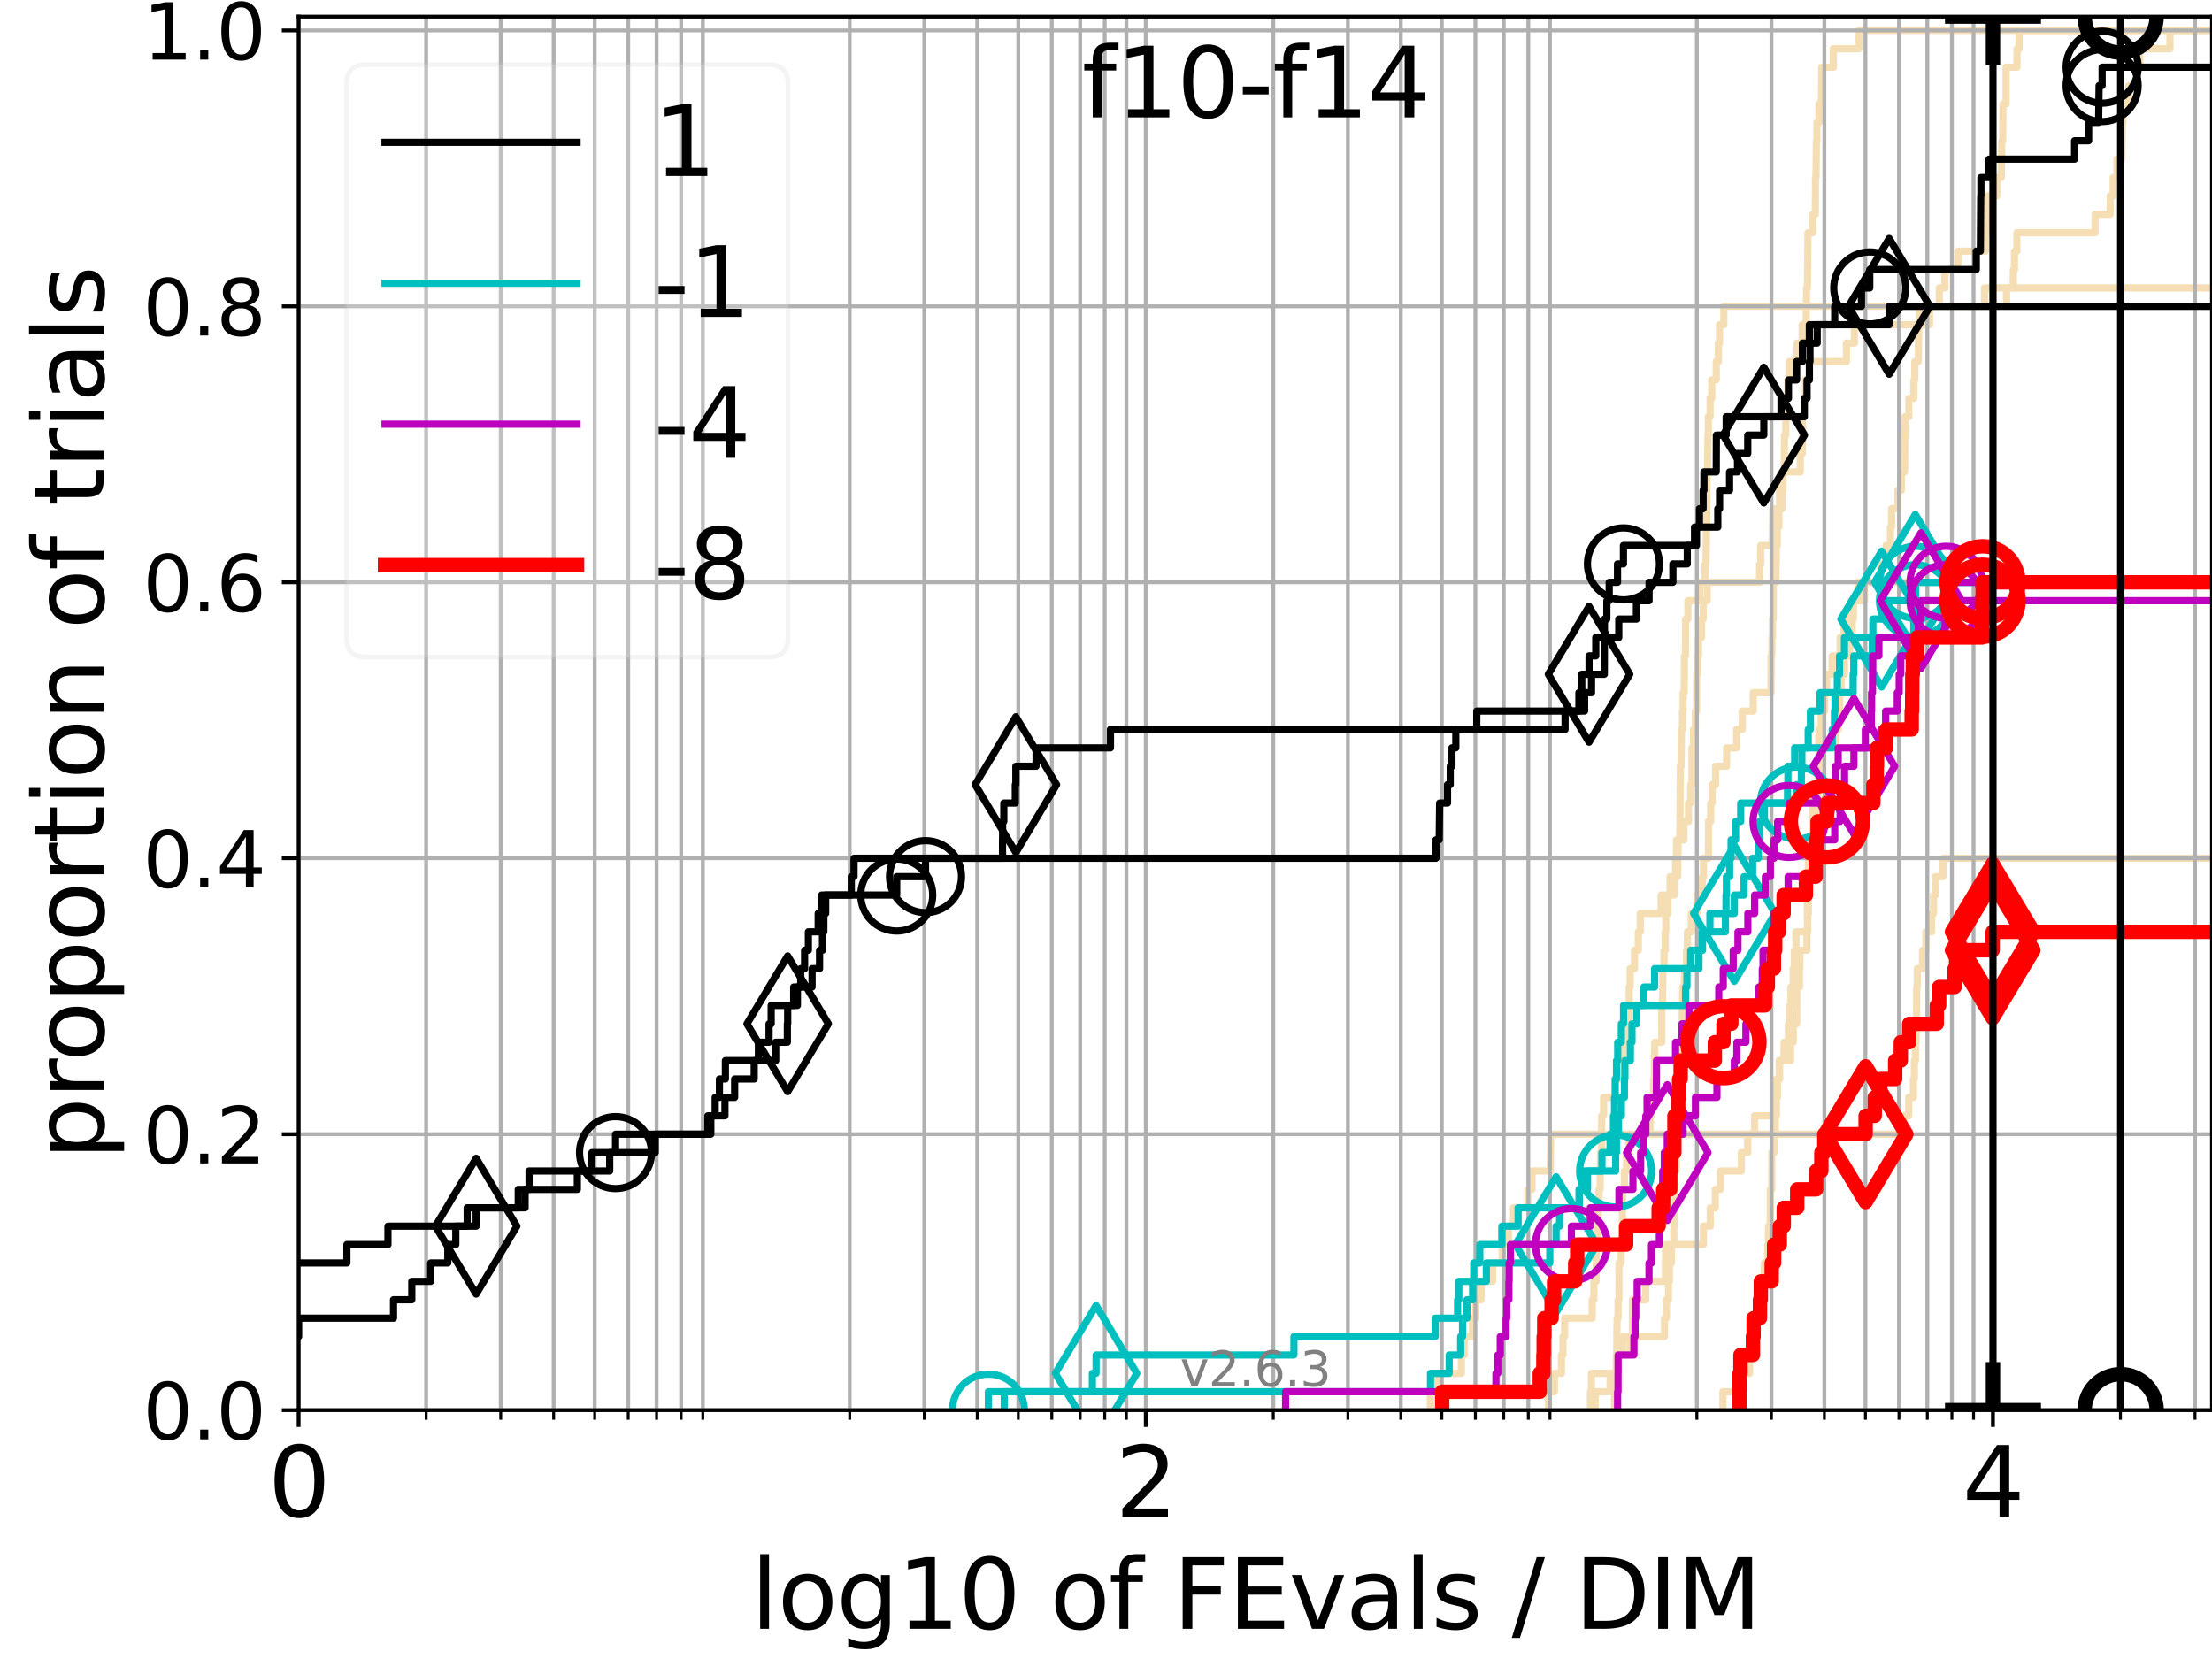 <?xml version="1.0" encoding="utf-8" standalone="no"?>
<!DOCTYPE svg PUBLIC "-//W3C//DTD SVG 1.1//EN"
  "http://www.w3.org/Graphics/SVG/1.1/DTD/svg11.dtd">
<svg xmlns:xlink="http://www.w3.org/1999/xlink" width="460.8pt" height="345.6pt" viewBox="0 0 460.8 345.6" xmlns="http://www.w3.org/2000/svg" version="1.1">
 <defs>
  <style type="text/css">*{stroke-linejoin: round; stroke-linecap: butt}</style>
 </defs>
 <g id="figure_1">
  <g id="patch_1">
   <path d="M 0 345.6 
L 460.8 345.6 
L 460.8 0 
L 0 0 
z
" style="fill: #ffffff"/>
  </g>
  <g id="axes_1">
   <g id="patch_2">
    <path d="M 62.208 293.76 
L 460.8 293.76 
L 460.8 3.456 
L 62.208 3.456 
z
" style="fill: #ffffff"/>
   </g>
   <g id="line2d_1"/>
   <g id="line2d_2">
    <path d="M 331.318 293.76 
L 331.318 289.928 
L 331.528 289.928 
L 331.528 286.095 
L 336.857 286.095 
L 336.857 282.263 
L 338.035 282.263 
L 338.035 278.43 
L 346.747 278.43 
L 346.747 274.598 
L 347.151 274.598 
L 347.151 270.766 
L 347.579 270.766 
L 347.579 266.933 
L 347.769 266.933 
L 347.769 263.101 
L 348.171 263.101 
L 348.171 259.268 
L 348.691 259.268 
L 348.691 255.436 
L 348.753 255.436 
L 348.753 251.604 
L 348.823 251.604 
L 348.823 247.771 
L 348.853 247.771 
L 348.853 243.939 
L 349.183 243.939 
L 349.183 240.106 
L 349.239 240.106 
L 349.239 236.274 
L 349.442 236.274 
L 349.442 232.442 
L 349.582 232.442 
L 349.582 228.609 
L 350.083 228.609 
L 350.083 224.777 
L 350.176 224.777 
L 350.176 220.944 
L 350.181 220.944 
L 350.181 217.112 
L 350.392 217.112 
L 350.392 213.28 
L 350.442 213.28 
L 350.442 209.447 
L 350.536 209.447 
L 350.536 205.615 
L 350.887 205.615 
L 350.887 201.782 
L 351.335 201.782 
L 351.335 197.95 
L 351.518 197.95 
L 351.518 194.118 
L 352.334 194.118 
L 352.334 190.285 
L 353.517 190.285 
L 353.517 186.453 
L 354.642 186.453 
L 354.642 182.621 
L 354.852 182.621 
L 354.852 178.788 
L 355.903 178.788 
L 355.903 174.956 
L 355.916 174.956 
L 355.916 171.123 
L 356.362 171.123 
L 356.362 167.291 
L 356.672 167.291 
L 356.672 163.459 
L 357.393 163.459 
L 357.393 159.626 
L 359.685 159.626 
L 359.685 155.794 
L 361.75 155.794 
L 361.75 151.961 
L 362.953 151.961 
L 362.953 148.129 
L 365.228 148.129 
L 365.228 144.297 
L 368.939 144.297 
L 368.939 140.464 
L 368.968 140.464 
L 368.968 136.632 
L 369.118 136.632 
L 369.118 132.799 
L 369.254 132.799 
L 369.254 128.967 
L 369.415 128.967 
L 369.415 125.135 
L 369.422 125.135 
L 369.422 121.302 
L 369.961 121.302 
L 369.961 117.47 
L 370.033 117.47 
L 370.033 113.637 
L 370.234 113.637 
L 370.234 109.805 
L 370.569 109.805 
L 370.569 105.973 
L 370.726 105.973 
L 370.726 102.14 
L 371.159 102.14 
L 371.159 98.308 
L 375.037 98.308 
L 375.037 94.475 
L 375.463 94.475 
L 375.463 90.643 
L 375.485 90.643 
L 375.485 86.811 
L 375.878 86.811 
L 375.878 82.978 
L 376.099 82.978 
L 376.099 79.146 
L 376.93 79.146 
L 376.93 75.313 
L 384.648 75.313 
L 384.648 71.481 
L 386.302 71.481 
L 386.302 67.649 
L 399.848 67.649 
L 399.848 63.816 
L 413.403 63.816 
L 413.403 59.984 
L 413.403 59.984 
L 413.403 59.984 
L 460.8 59.984 
" clip-path="url(#pc0da2dfaca)" style="fill: none; stroke: #f5deb3; stroke-width: 1.5; stroke-linecap: square"/>
   </g>
   <g id="line2d_3"/>
   <g id="line2d_4"/>
   <g id="line2d_5">
    <path d="M 322.588 293.76 
L 322.588 289.928 
L 323.824 289.928 
L 323.824 286.095 
L 325.28 286.095 
L 325.28 282.263 
L 325.598 282.263 
L 325.598 278.43 
L 325.942 278.43 
L 325.942 274.598 
L 331.69 274.598 
L 331.69 270.766 
L 332.032 270.766 
L 332.032 266.933 
L 332.489 266.933 
L 332.546 259.268 
L 332.727 259.268 
L 332.727 255.436 
L 332.966 255.436 
L 332.966 251.604 
L 333.085 251.604 
L 333.085 247.771 
L 333.324 247.771 
L 333.414 240.106 
L 333.635 240.106 
L 333.658 232.442 
L 334.066 232.442 
L 334.066 228.609 
L 336.454 228.609 
L 336.454 224.777 
L 337.369 224.777 
L 337.369 220.944 
L 338.104 220.944 
L 338.104 217.112 
L 338.865 217.112 
L 338.865 213.28 
L 339.375 213.28 
L 339.392 205.615 
L 339.596 205.615 
L 339.596 201.782 
L 340.492 201.782 
L 340.492 197.95 
L 341.289 197.95 
L 341.289 194.118 
L 341.712 194.118 
L 341.712 190.285 
L 346.034 190.285 
L 346.034 186.453 
L 347.894 186.453 
L 347.894 182.621 
L 349.486 182.621 
L 349.586 174.956 
L 349.929 174.956 
L 350.021 163.459 
L 350.049 163.459 
L 350.049 159.626 
L 350.194 159.626 
L 350.279 151.961 
L 350.494 151.961 
L 350.494 148.129 
L 350.621 148.129 
L 350.621 144.297 
L 350.854 144.297 
L 350.902 136.632 
L 351.11 136.632 
L 351.128 128.967 
L 351.618 128.967 
L 351.618 125.135 
L 354.075 125.135 
L 354.075 121.302 
L 355.178 121.302 
L 355.178 117.47 
L 355.393 117.47 
L 355.483 109.805 
L 355.538 109.805 
L 355.606 98.308 
L 355.702 98.308 
L 355.802 90.643 
L 355.886 90.643 
L 355.886 86.811 
L 356.235 86.811 
L 356.235 82.978 
L 356.594 82.978 
L 356.594 79.146 
L 357.523 79.146 
L 357.523 75.313 
L 357.979 75.313 
L 357.979 71.481 
L 358.215 71.481 
L 358.215 67.649 
L 359.106 67.649 
L 359.106 63.816 
L 417.999 63.816 
L 417.999 59.984 
L 419.414 59.984 
L 419.414 56.151 
L 419.652 56.151 
L 419.652 52.319 
L 420.156 52.319 
L 420.156 48.487 
L 436.439 48.487 
L 436.439 44.654 
L 439.592 44.654 
L 439.592 40.822 
L 440.218 40.822 
L 440.218 36.989 
L 440.993 36.989 
L 440.993 33.157 
L 442.031 33.157 
L 442.126 25.492 
L 442.275 25.492 
L 442.275 21.66 
L 443.463 21.66 
L 443.463 17.827 
L 444.977 17.827 
L 444.977 13.995 
L 445.781 13.995 
L 445.781 10.163 
L 452.048 10.163 
L 452.048 6.33 
L 452.048 6.33 
L 460.8 6.33 
L 460.8 6.33 
" clip-path="url(#pc0da2dfaca)" style="fill: none; stroke: #f5deb3; stroke-width: 1.5; stroke-linecap: square"/>
   </g>
   <g id="line2d_6">
    <path clip-path="url(#pc0da2dfaca)" style="fill: none; stroke: #f5deb3; stroke-width: 1.5; stroke-linecap: square"/>
   </g>
   <g id="line2d_7"/>
   <g id="line2d_8"/>
   <g id="line2d_9"/>
   <g id="line2d_10"/>
   <g id="line2d_11">
    <path clip-path="url(#pc0da2dfaca)" style="fill: none; stroke: #f5deb3; stroke-width: 1.5; stroke-linecap: square"/>
   </g>
   <g id="line2d_12"/>
   <g id="line2d_13">
    <path d="M 297.97 293.76 
L 297.97 289.928 
L 299.15 289.928 
L 299.15 286.095 
L 304.43 286.095 
L 304.43 282.263 
L 305.008 282.263 
L 305.008 278.43 
L 306.737 278.43 
L 306.737 274.598 
L 307.428 274.598 
L 307.428 270.766 
L 308.546 270.766 
L 308.546 266.933 
L 310.947 266.933 
L 310.947 263.101 
L 312.936 263.101 
L 312.936 259.268 
L 314.218 259.268 
L 314.218 255.436 
L 315.297 255.436 
L 315.297 251.604 
L 318.267 251.604 
L 318.267 247.771 
L 319.153 247.771 
L 319.153 243.939 
L 322.982 243.939 
L 322.982 240.106 
L 323.03 240.106 
L 323.03 236.274 
L 365.511 236.274 
L 365.511 232.442 
L 369.795 232.442 
L 369.795 228.609 
L 370.05 228.609 
L 370.05 224.777 
L 370.643 224.777 
L 370.643 220.944 
L 373.011 220.944 
L 373.011 217.112 
L 373.567 217.112 
L 373.567 213.28 
L 374.298 213.28 
L 374.298 209.447 
L 374.305 209.447 
L 374.305 205.615 
L 374.862 205.615 
L 374.862 201.782 
L 374.948 201.782 
L 374.948 197.95 
L 376.429 197.95 
L 376.429 194.118 
L 376.581 194.118 
L 376.581 190.285 
L 376.721 190.285 
L 376.721 186.453 
L 376.741 186.453 
L 376.741 182.621 
L 376.997 182.621 
L 376.997 178.788 
L 377.098 178.788 
L 377.098 174.956 
L 378.513 174.956 
L 378.513 171.123 
L 378.718 171.123 
L 378.718 167.291 
L 378.745 167.291 
L 378.745 163.459 
L 379.165 163.459 
L 379.165 159.626 
L 379.269 159.626 
L 379.269 155.794 
L 382.402 155.794 
L 382.402 151.961 
L 382.954 151.961 
L 382.954 148.129 
L 383.218 148.129 
L 383.218 144.297 
L 383.528 144.297 
L 383.528 140.464 
L 384.244 140.464 
L 384.244 136.632 
L 385.265 136.632 
L 385.265 132.799 
L 385.844 132.799 
L 385.844 128.967 
L 386.097 128.967 
L 386.097 125.135 
L 387.027 125.135 
L 387.027 121.302 
L 387.027 121.302 
L 387.027 121.302 
L 460.8 121.302 
" clip-path="url(#pc0da2dfaca)" style="fill: none; stroke: #f5deb3; stroke-width: 1.5; stroke-linecap: square"/>
   </g>
   <g id="line2d_14"/>
   <g id="line2d_15"/>
   <g id="line2d_16"/>
   <g id="line2d_17">
    <path d="M 358.913 293.76 
L 358.913 289.928 
L 362.293 289.928 
L 362.293 286.095 
L 364.467 286.095 
L 364.467 282.263 
L 365.696 282.263 
L 365.797 274.598 
L 367.063 274.598 
L 367.063 270.766 
L 367.458 270.766 
L 367.543 263.101 
L 368.28 263.101 
L 368.28 259.268 
L 368.398 259.268 
L 368.398 255.436 
L 368.778 255.436 
L 368.791 247.771 
L 369.105 247.771 
L 369.111 240.106 
L 369.574 240.106 
L 369.574 236.274 
L 369.838 236.274 
L 369.838 232.442 
L 370.064 232.442 
L 370.064 228.609 
L 370.269 228.609 
L 370.269 224.777 
L 370.728 224.777 
L 370.728 220.944 
L 371.657 220.944 
L 371.657 217.112 
L 372.569 217.112 
L 372.569 213.28 
L 372.801 213.28 
L 372.801 209.447 
L 373.091 209.447 
L 373.091 205.615 
L 373.56 205.615 
L 373.56 201.782 
L 373.797 201.782 
L 373.797 197.95 
L 374.136 197.95 
L 374.136 194.118 
L 376.491 194.118 
L 376.519 186.453 
L 376.66 186.453 
L 376.723 178.788 
L 376.82 178.788 
L 376.82 174.956 
L 377.622 174.956 
L 377.674 163.459 
L 378.685 163.459 
L 378.685 159.626 
L 378.872 159.626 
L 378.913 151.961 
L 379.387 151.961 
L 379.387 148.129 
L 380.111 148.129 
L 380.111 144.297 
L 380.536 144.297 
L 380.536 140.464 
L 381.653 140.464 
L 381.653 136.632 
L 383.331 136.632 
L 383.331 132.799 
L 384.161 132.799 
L 384.161 128.967 
L 385.613 128.967 
L 385.613 125.135 
L 388.409 125.135 
L 388.409 121.302 
L 391.836 121.302 
L 391.836 117.47 
L 392.901 117.47 
L 392.901 113.637 
L 393.81 113.637 
L 393.81 109.805 
L 394.045 109.805 
L 394.045 105.973 
L 395.364 105.973 
L 395.364 102.14 
L 396.085 102.14 
L 396.085 98.308 
L 396.753 98.308 
L 396.846 86.811 
L 397.648 86.811 
L 397.648 82.978 
L 398.69 82.978 
L 398.69 79.146 
L 398.888 79.146 
L 398.888 75.313 
L 399.62 75.313 
L 399.704 67.649 
L 401.959 67.649 
L 401.959 63.816 
L 403.995 63.816 
L 403.995 59.984 
L 405.164 59.984 
L 405.164 56.151 
L 407.872 56.151 
L 407.872 52.319 
L 413.588 52.319 
L 413.588 48.487 
L 414.055 48.487 
L 414.064 40.822 
L 415.989 40.822 
L 415.989 36.989 
L 416.918 36.989 
L 417 29.325 
L 417.207 29.325 
L 417.245 21.66 
L 417.899 21.66 
L 417.9 13.995 
L 420.186 13.995 
L 420.186 10.163 
L 420.609 10.163 
L 420.609 6.33 
L 420.609 6.33 
L 460.8 6.33 
L 460.8 6.33 
" clip-path="url(#pc0da2dfaca)" style="fill: none; stroke: #f5deb3; stroke-width: 1.5; stroke-linecap: square"/>
   </g>
   <g id="line2d_18">
    <path d="M 332.308 293.76 
L 332.308 289.928 
L 335.415 289.928 
L 335.415 286.095 
L 336.849 286.095 
L 336.849 282.263 
L 339.582 282.263 
L 339.582 278.43 
L 340.057 278.43 
L 340.057 274.598 
L 340.064 274.598 
L 340.064 270.766 
L 342.848 270.766 
L 342.848 266.933 
L 346.932 266.933 
L 346.932 263.101 
L 346.968 263.101 
L 346.968 259.268 
L 354.825 259.268 
L 354.825 255.436 
L 356.288 255.436 
L 356.288 251.604 
L 357.332 251.604 
L 357.332 247.771 
L 358.395 247.771 
L 358.395 243.939 
L 362.739 243.939 
L 362.739 240.106 
L 364.076 240.106 
L 364.076 236.274 
L 396.585 236.274 
L 396.585 232.442 
L 397.621 232.442 
L 397.621 228.609 
L 398.595 228.609 
L 398.595 224.777 
L 398.793 224.777 
L 398.793 220.944 
L 399.013 220.944 
L 399.013 217.112 
L 399.153 217.112 
L 399.153 213.28 
L 399.26 213.28 
L 399.26 209.447 
L 399.275 209.447 
L 399.275 205.615 
L 399.405 205.615 
L 399.405 201.782 
L 400.498 201.782 
L 400.498 197.95 
L 401.198 197.95 
L 401.198 194.118 
L 402.381 194.118 
L 402.381 190.285 
L 402.796 190.285 
L 402.796 186.453 
L 403.198 186.453 
L 403.198 182.621 
L 404.76 182.621 
L 404.76 178.788 
L 404.76 178.788 
L 404.76 178.788 
L 460.8 178.788 
" clip-path="url(#pc0da2dfaca)" style="fill: none; stroke: #f5deb3; stroke-width: 1.5; stroke-linecap: square"/>
   </g>
   <g id="line2d_19">
    <path d="M 336.358 293.76 
L 336.358 289.928 
L 336.613 289.928 
L 336.723 282.263 
L 336.803 282.263 
L 336.864 274.598 
L 337.074 274.598 
L 337.074 270.766 
L 337.251 270.766 
L 337.277 263.101 
L 337.712 263.101 
L 337.712 259.268 
L 337.825 259.268 
L 337.825 255.436 
L 337.952 255.436 
L 338.031 247.771 
L 338.396 247.771 
L 338.396 243.939 
L 338.853 243.939 
L 338.853 240.106 
L 339.364 240.106 
L 339.364 236.274 
L 343.725 236.274 
L 343.725 232.442 
L 343.965 232.442 
L 343.965 228.609 
L 344.452 228.609 
L 344.452 224.777 
L 344.598 224.777 
L 344.598 220.944 
L 344.71 220.944 
L 344.71 217.112 
L 346.178 217.112 
L 346.187 209.447 
L 346.314 209.447 
L 346.424 201.782 
L 346.641 201.782 
L 346.641 197.95 
L 346.899 197.95 
L 346.899 194.118 
L 347.015 194.118 
L 347.015 190.285 
L 347.444 190.285 
L 347.444 186.453 
L 348.798 186.453 
L 348.798 182.621 
L 349.051 182.621 
L 349.051 178.788 
L 349.257 178.788 
L 349.257 174.956 
L 350.785 174.956 
L 350.785 171.123 
L 351.756 171.123 
L 351.756 167.291 
L 352.203 167.291 
L 352.203 163.459 
L 352.468 163.459 
L 352.475 155.794 
L 352.792 155.794 
L 352.792 151.961 
L 353.178 151.961 
L 353.178 148.129 
L 353.434 148.129 
L 353.441 140.464 
L 353.648 140.464 
L 353.648 136.632 
L 353.832 136.632 
L 353.832 132.799 
L 354.461 132.799 
L 354.461 128.967 
L 354.799 128.967 
L 354.799 125.135 
L 355.643 125.135 
L 355.643 121.302 
L 366.555 121.302 
L 366.555 117.47 
L 366.793 117.47 
L 366.793 113.637 
L 369.22 113.637 
L 369.325 105.973 
L 371.23 105.973 
L 371.23 102.14 
L 371.433 102.14 
L 371.433 98.308 
L 371.684 98.308 
L 371.752 90.643 
L 371.996 90.643 
L 372.072 82.978 
L 372.442 82.978 
L 372.442 79.146 
L 372.753 79.146 
L 372.753 75.313 
L 374.35 75.313 
L 374.35 71.481 
L 375.428 71.481 
L 375.428 67.649 
L 376.254 67.649 
L 376.35 59.984 
L 376.523 59.984 
L 376.632 48.487 
L 377.632 48.487 
L 377.632 44.654 
L 378.167 44.654 
L 378.202 36.989 
L 378.306 36.989 
L 378.379 29.325 
L 378.498 29.325 
L 378.498 25.492 
L 378.93 25.492 
L 378.93 21.66 
L 379.428 21.66 
L 379.52 13.995 
L 381.91 13.995 
L 381.91 10.163 
L 387.217 10.163 
L 387.217 6.33 
L 387.217 6.33 
L 460.8 6.33 
L 460.8 6.33 
" clip-path="url(#pc0da2dfaca)" style="fill: none; stroke: #f5deb3; stroke-width: 1.5; stroke-linecap: square"/>
   </g>
   <g id="line2d_20"/>
   <g id="matplotlib.axis_1">
    <g id="xtick_1">
     <g id="line2d_21">
      <path d="M 62.208 293.76 
L 62.208 3.456 
" clip-path="url(#pc0da2dfaca)" style="fill: none; stroke: #b0b0b0; stroke-width: 0.8; stroke-linecap: square"/>
     </g>
     <g id="line2d_22">
      <defs>
       <path id="m0285d435fe" d="M 0 0 
L 0 3.5 
" style="stroke: #000000; stroke-width: 0.8"/>
      </defs>
      <g>
       <use xlink:href="#m0285d435fe" x="62.208" y="293.76" style="stroke: #000000; stroke-width: 0.8"/>
      </g>
     </g>
     <g id="text_1">
      <!-- 0 -->
      <g transform="translate(55.846 315.957) scale(0.2 -0.2)">
       <defs>
        <path id="DejaVuSans-30" d="M 2034 4250 
Q 1547 4250 1301 3770 
Q 1056 3291 1056 2328 
Q 1056 1369 1301 889 
Q 1547 409 2034 409 
Q 2525 409 2770 889 
Q 3016 1369 3016 2328 
Q 3016 3291 2770 3770 
Q 2525 4250 2034 4250 
z
M 2034 4750 
Q 2819 4750 3233 4129 
Q 3647 3509 3647 2328 
Q 3647 1150 3233 529 
Q 2819 -91 2034 -91 
Q 1250 -91 836 529 
Q 422 1150 422 2328 
Q 422 3509 836 4129 
Q 1250 4750 2034 4750 
z
" transform="scale(0.016)"/>
       </defs>
       <use xlink:href="#DejaVuSans-30"/>
      </g>
     </g>
    </g>
    <g id="xtick_2">
     <g id="line2d_23">
      <path d="M 238.687 293.76 
L 238.687 3.456 
" clip-path="url(#pc0da2dfaca)" style="fill: none; stroke: #b0b0b0; stroke-width: 0.8; stroke-linecap: square"/>
     </g>
     <g id="line2d_24">
      <g>
       <use xlink:href="#m0285d435fe" x="238.687" y="293.76" style="stroke: #000000; stroke-width: 0.8"/>
      </g>
     </g>
     <g id="text_2">
      <!-- 2 -->
      <g transform="translate(232.324 315.957) scale(0.2 -0.2)">
       <defs>
        <path id="DejaVuSans-32" d="M 1228 531 
L 3431 531 
L 3431 0 
L 469 0 
L 469 531 
Q 828 903 1448 1529 
Q 2069 2156 2228 2338 
Q 2531 2678 2651 2914 
Q 2772 3150 2772 3378 
Q 2772 3750 2511 3984 
Q 2250 4219 1831 4219 
Q 1534 4219 1204 4116 
Q 875 4013 500 3803 
L 500 4441 
Q 881 4594 1212 4672 
Q 1544 4750 1819 4750 
Q 2544 4750 2975 4387 
Q 3406 4025 3406 3419 
Q 3406 3131 3298 2873 
Q 3191 2616 2906 2266 
Q 2828 2175 2409 1742 
Q 1991 1309 1228 531 
z
" transform="scale(0.016)"/>
       </defs>
       <use xlink:href="#DejaVuSans-32"/>
      </g>
     </g>
    </g>
    <g id="xtick_3">
     <g id="line2d_25">
      <path d="M 415.165 293.76 
L 415.165 3.456 
" clip-path="url(#pc0da2dfaca)" style="fill: none; stroke: #b0b0b0; stroke-width: 0.8; stroke-linecap: square"/>
     </g>
     <g id="line2d_26">
      <g>
       <use xlink:href="#m0285d435fe" x="415.165" y="293.76" style="stroke: #000000; stroke-width: 0.8"/>
      </g>
     </g>
     <g id="text_3">
      <!-- 4 -->
      <g transform="translate(408.803 315.957) scale(0.2 -0.2)">
       <defs>
        <path id="DejaVuSans-34" d="M 2419 4116 
L 825 1625 
L 2419 1625 
L 2419 4116 
z
M 2253 4666 
L 3047 4666 
L 3047 1625 
L 3713 1625 
L 3713 1100 
L 3047 1100 
L 3047 0 
L 2419 0 
L 2419 1100 
L 313 1100 
L 313 1709 
L 2253 4666 
z
" transform="scale(0.016)"/>
       </defs>
       <use xlink:href="#DejaVuSans-34"/>
      </g>
     </g>
    </g>
    <g id="xtick_4">
     <g id="line2d_27">
      <path d="M 88.771 293.76 
L 88.771 3.456 
" clip-path="url(#pc0da2dfaca)" style="fill: none; stroke: #b0b0b0; stroke-width: 0.8; stroke-linecap: square"/>
     </g>
     <g id="line2d_28">
      <defs>
       <path id="m94adcceae0" d="M 0 0 
L 0 2 
" style="stroke: #000000; stroke-width: 0.6"/>
      </defs>
      <g>
       <use xlink:href="#m94adcceae0" x="88.771" y="293.76" style="stroke: #000000; stroke-width: 0.6"/>
      </g>
     </g>
    </g>
    <g id="xtick_5">
     <g id="line2d_29">
      <path d="M 104.309 293.76 
L 104.309 3.456 
" clip-path="url(#pc0da2dfaca)" style="fill: none; stroke: #b0b0b0; stroke-width: 0.8; stroke-linecap: square"/>
     </g>
     <g id="line2d_30">
      <g>
       <use xlink:href="#m94adcceae0" x="104.309" y="293.76" style="stroke: #000000; stroke-width: 0.6"/>
      </g>
     </g>
    </g>
    <g id="xtick_6">
     <g id="line2d_31">
      <path d="M 115.333 293.76 
L 115.333 3.456 
" clip-path="url(#pc0da2dfaca)" style="fill: none; stroke: #b0b0b0; stroke-width: 0.8; stroke-linecap: square"/>
     </g>
     <g id="line2d_32">
      <g>
       <use xlink:href="#m94adcceae0" x="115.333" y="293.76" style="stroke: #000000; stroke-width: 0.6"/>
      </g>
     </g>
    </g>
    <g id="xtick_7">
     <g id="line2d_33">
      <path d="M 123.885 293.76 
L 123.885 3.456 
" clip-path="url(#pc0da2dfaca)" style="fill: none; stroke: #b0b0b0; stroke-width: 0.8; stroke-linecap: square"/>
     </g>
     <g id="line2d_34">
      <g>
       <use xlink:href="#m94adcceae0" x="123.885" y="293.76" style="stroke: #000000; stroke-width: 0.6"/>
      </g>
     </g>
    </g>
    <g id="xtick_8">
     <g id="line2d_35">
      <path d="M 130.871 293.76 
L 130.871 3.456 
" clip-path="url(#pc0da2dfaca)" style="fill: none; stroke: #b0b0b0; stroke-width: 0.8; stroke-linecap: square"/>
     </g>
     <g id="line2d_36">
      <g>
       <use xlink:href="#m94adcceae0" x="130.871" y="293.76" style="stroke: #000000; stroke-width: 0.6"/>
      </g>
     </g>
    </g>
    <g id="xtick_9">
     <g id="line2d_37">
      <path d="M 136.779 293.76 
L 136.779 3.456 
" clip-path="url(#pc0da2dfaca)" style="fill: none; stroke: #b0b0b0; stroke-width: 0.8; stroke-linecap: square"/>
     </g>
     <g id="line2d_38">
      <g>
       <use xlink:href="#m94adcceae0" x="136.779" y="293.76" style="stroke: #000000; stroke-width: 0.6"/>
      </g>
     </g>
    </g>
    <g id="xtick_10">
     <g id="line2d_39">
      <path d="M 141.896 293.76 
L 141.896 3.456 
" clip-path="url(#pc0da2dfaca)" style="fill: none; stroke: #b0b0b0; stroke-width: 0.8; stroke-linecap: square"/>
     </g>
     <g id="line2d_40">
      <g>
       <use xlink:href="#m94adcceae0" x="141.896" y="293.76" style="stroke: #000000; stroke-width: 0.6"/>
      </g>
     </g>
    </g>
    <g id="xtick_11">
     <g id="line2d_41">
      <path d="M 146.41 293.76 
L 146.41 3.456 
" clip-path="url(#pc0da2dfaca)" style="fill: none; stroke: #b0b0b0; stroke-width: 0.8; stroke-linecap: square"/>
     </g>
     <g id="line2d_42">
      <g>
       <use xlink:href="#m94adcceae0" x="146.41" y="293.76" style="stroke: #000000; stroke-width: 0.6"/>
      </g>
     </g>
    </g>
    <g id="xtick_12">
     <g id="line2d_43">
      <path d="M 177.01 293.76 
L 177.01 3.456 
" clip-path="url(#pc0da2dfaca)" style="fill: none; stroke: #b0b0b0; stroke-width: 0.8; stroke-linecap: square"/>
     </g>
     <g id="line2d_44">
      <g>
       <use xlink:href="#m94adcceae0" x="177.01" y="293.76" style="stroke: #000000; stroke-width: 0.6"/>
      </g>
     </g>
    </g>
    <g id="xtick_13">
     <g id="line2d_45">
      <path d="M 192.548 293.76 
L 192.548 3.456 
" clip-path="url(#pc0da2dfaca)" style="fill: none; stroke: #b0b0b0; stroke-width: 0.8; stroke-linecap: square"/>
     </g>
     <g id="line2d_46">
      <g>
       <use xlink:href="#m94adcceae0" x="192.548" y="293.76" style="stroke: #000000; stroke-width: 0.6"/>
      </g>
     </g>
    </g>
    <g id="xtick_14">
     <g id="line2d_47">
      <path d="M 203.573 293.76 
L 203.573 3.456 
" clip-path="url(#pc0da2dfaca)" style="fill: none; stroke: #b0b0b0; stroke-width: 0.8; stroke-linecap: square"/>
     </g>
     <g id="line2d_48">
      <g>
       <use xlink:href="#m94adcceae0" x="203.573" y="293.76" style="stroke: #000000; stroke-width: 0.6"/>
      </g>
     </g>
    </g>
    <g id="xtick_15">
     <g id="line2d_49">
      <path d="M 212.124 293.76 
L 212.124 3.456 
" clip-path="url(#pc0da2dfaca)" style="fill: none; stroke: #b0b0b0; stroke-width: 0.8; stroke-linecap: square"/>
     </g>
     <g id="line2d_50">
      <g>
       <use xlink:href="#m94adcceae0" x="212.124" y="293.76" style="stroke: #000000; stroke-width: 0.6"/>
      </g>
     </g>
    </g>
    <g id="xtick_16">
     <g id="line2d_51">
      <path d="M 219.111 293.76 
L 219.111 3.456 
" clip-path="url(#pc0da2dfaca)" style="fill: none; stroke: #b0b0b0; stroke-width: 0.8; stroke-linecap: square"/>
     </g>
     <g id="line2d_52">
      <g>
       <use xlink:href="#m94adcceae0" x="219.111" y="293.76" style="stroke: #000000; stroke-width: 0.6"/>
      </g>
     </g>
    </g>
    <g id="xtick_17">
     <g id="line2d_53">
      <path d="M 225.018 293.76 
L 225.018 3.456 
" clip-path="url(#pc0da2dfaca)" style="fill: none; stroke: #b0b0b0; stroke-width: 0.8; stroke-linecap: square"/>
     </g>
     <g id="line2d_54">
      <g>
       <use xlink:href="#m94adcceae0" x="225.018" y="293.76" style="stroke: #000000; stroke-width: 0.6"/>
      </g>
     </g>
    </g>
    <g id="xtick_18">
     <g id="line2d_55">
      <path d="M 230.135 293.76 
L 230.135 3.456 
" clip-path="url(#pc0da2dfaca)" style="fill: none; stroke: #b0b0b0; stroke-width: 0.8; stroke-linecap: square"/>
     </g>
     <g id="line2d_56">
      <g>
       <use xlink:href="#m94adcceae0" x="230.135" y="293.76" style="stroke: #000000; stroke-width: 0.6"/>
      </g>
     </g>
    </g>
    <g id="xtick_19">
     <g id="line2d_57">
      <path d="M 234.649 293.76 
L 234.649 3.456 
" clip-path="url(#pc0da2dfaca)" style="fill: none; stroke: #b0b0b0; stroke-width: 0.8; stroke-linecap: square"/>
     </g>
     <g id="line2d_58">
      <g>
       <use xlink:href="#m94adcceae0" x="234.649" y="293.76" style="stroke: #000000; stroke-width: 0.6"/>
      </g>
     </g>
    </g>
    <g id="xtick_20">
     <g id="line2d_59">
      <path d="M 265.249 293.76 
L 265.249 3.456 
" clip-path="url(#pc0da2dfaca)" style="fill: none; stroke: #b0b0b0; stroke-width: 0.8; stroke-linecap: square"/>
     </g>
     <g id="line2d_60">
      <g>
       <use xlink:href="#m94adcceae0" x="265.249" y="293.76" style="stroke: #000000; stroke-width: 0.6"/>
      </g>
     </g>
    </g>
    <g id="xtick_21">
     <g id="line2d_61">
      <path d="M 280.787 293.76 
L 280.787 3.456 
" clip-path="url(#pc0da2dfaca)" style="fill: none; stroke: #b0b0b0; stroke-width: 0.8; stroke-linecap: square"/>
     </g>
     <g id="line2d_62">
      <g>
       <use xlink:href="#m94adcceae0" x="280.787" y="293.76" style="stroke: #000000; stroke-width: 0.6"/>
      </g>
     </g>
    </g>
    <g id="xtick_22">
     <g id="line2d_63">
      <path d="M 291.812 293.76 
L 291.812 3.456 
" clip-path="url(#pc0da2dfaca)" style="fill: none; stroke: #b0b0b0; stroke-width: 0.8; stroke-linecap: square"/>
     </g>
     <g id="line2d_64">
      <g>
       <use xlink:href="#m94adcceae0" x="291.812" y="293.76" style="stroke: #000000; stroke-width: 0.6"/>
      </g>
     </g>
    </g>
    <g id="xtick_23">
     <g id="line2d_65">
      <path d="M 300.363 293.76 
L 300.363 3.456 
" clip-path="url(#pc0da2dfaca)" style="fill: none; stroke: #b0b0b0; stroke-width: 0.8; stroke-linecap: square"/>
     </g>
     <g id="line2d_66">
      <g>
       <use xlink:href="#m94adcceae0" x="300.363" y="293.76" style="stroke: #000000; stroke-width: 0.6"/>
      </g>
     </g>
    </g>
    <g id="xtick_24">
     <g id="line2d_67">
      <path d="M 307.35 293.76 
L 307.35 3.456 
" clip-path="url(#pc0da2dfaca)" style="fill: none; stroke: #b0b0b0; stroke-width: 0.8; stroke-linecap: square"/>
     </g>
     <g id="line2d_68">
      <g>
       <use xlink:href="#m94adcceae0" x="307.35" y="293.76" style="stroke: #000000; stroke-width: 0.6"/>
      </g>
     </g>
    </g>
    <g id="xtick_25">
     <g id="line2d_69">
      <path d="M 313.257 293.76 
L 313.257 3.456 
" clip-path="url(#pc0da2dfaca)" style="fill: none; stroke: #b0b0b0; stroke-width: 0.8; stroke-linecap: square"/>
     </g>
     <g id="line2d_70">
      <g>
       <use xlink:href="#m94adcceae0" x="313.257" y="293.76" style="stroke: #000000; stroke-width: 0.6"/>
      </g>
     </g>
    </g>
    <g id="xtick_26">
     <g id="line2d_71">
      <path d="M 318.375 293.76 
L 318.375 3.456 
" clip-path="url(#pc0da2dfaca)" style="fill: none; stroke: #b0b0b0; stroke-width: 0.8; stroke-linecap: square"/>
     </g>
     <g id="line2d_72">
      <g>
       <use xlink:href="#m94adcceae0" x="318.375" y="293.76" style="stroke: #000000; stroke-width: 0.6"/>
      </g>
     </g>
    </g>
    <g id="xtick_27">
     <g id="line2d_73">
      <path d="M 322.888 293.76 
L 322.888 3.456 
" clip-path="url(#pc0da2dfaca)" style="fill: none; stroke: #b0b0b0; stroke-width: 0.8; stroke-linecap: square"/>
     </g>
     <g id="line2d_74">
      <g>
       <use xlink:href="#m94adcceae0" x="322.888" y="293.76" style="stroke: #000000; stroke-width: 0.6"/>
      </g>
     </g>
    </g>
    <g id="xtick_28">
     <g id="line2d_75">
      <path d="M 353.488 293.76 
L 353.488 3.456 
" clip-path="url(#pc0da2dfaca)" style="fill: none; stroke: #b0b0b0; stroke-width: 0.8; stroke-linecap: square"/>
     </g>
     <g id="line2d_76">
      <g>
       <use xlink:href="#m94adcceae0" x="353.488" y="293.76" style="stroke: #000000; stroke-width: 0.6"/>
      </g>
     </g>
    </g>
    <g id="xtick_29">
     <g id="line2d_77">
      <path d="M 369.027 293.76 
L 369.027 3.456 
" clip-path="url(#pc0da2dfaca)" style="fill: none; stroke: #b0b0b0; stroke-width: 0.8; stroke-linecap: square"/>
     </g>
     <g id="line2d_78">
      <g>
       <use xlink:href="#m94adcceae0" x="369.027" y="293.76" style="stroke: #000000; stroke-width: 0.6"/>
      </g>
     </g>
    </g>
    <g id="xtick_30">
     <g id="line2d_79">
      <path d="M 380.051 293.76 
L 380.051 3.456 
" clip-path="url(#pc0da2dfaca)" style="fill: none; stroke: #b0b0b0; stroke-width: 0.8; stroke-linecap: square"/>
     </g>
     <g id="line2d_80">
      <g>
       <use xlink:href="#m94adcceae0" x="380.051" y="293.76" style="stroke: #000000; stroke-width: 0.6"/>
      </g>
     </g>
    </g>
    <g id="xtick_31">
     <g id="line2d_81">
      <path d="M 388.602 293.76 
L 388.602 3.456 
" clip-path="url(#pc0da2dfaca)" style="fill: none; stroke: #b0b0b0; stroke-width: 0.8; stroke-linecap: square"/>
     </g>
     <g id="line2d_82">
      <g>
       <use xlink:href="#m94adcceae0" x="388.602" y="293.76" style="stroke: #000000; stroke-width: 0.6"/>
      </g>
     </g>
    </g>
    <g id="xtick_32">
     <g id="line2d_83">
      <path d="M 395.589 293.76 
L 395.589 3.456 
" clip-path="url(#pc0da2dfaca)" style="fill: none; stroke: #b0b0b0; stroke-width: 0.8; stroke-linecap: square"/>
     </g>
     <g id="line2d_84">
      <g>
       <use xlink:href="#m94adcceae0" x="395.589" y="293.76" style="stroke: #000000; stroke-width: 0.6"/>
      </g>
     </g>
    </g>
    <g id="xtick_33">
     <g id="line2d_85">
      <path d="M 401.497 293.76 
L 401.497 3.456 
" clip-path="url(#pc0da2dfaca)" style="fill: none; stroke: #b0b0b0; stroke-width: 0.8; stroke-linecap: square"/>
     </g>
     <g id="line2d_86">
      <g>
       <use xlink:href="#m94adcceae0" x="401.497" y="293.76" style="stroke: #000000; stroke-width: 0.6"/>
      </g>
     </g>
    </g>
    <g id="xtick_34">
     <g id="line2d_87">
      <path d="M 406.614 293.76 
L 406.614 3.456 
" clip-path="url(#pc0da2dfaca)" style="fill: none; stroke: #b0b0b0; stroke-width: 0.8; stroke-linecap: square"/>
     </g>
     <g id="line2d_88">
      <g>
       <use xlink:href="#m94adcceae0" x="406.614" y="293.76" style="stroke: #000000; stroke-width: 0.6"/>
      </g>
     </g>
    </g>
    <g id="xtick_35">
     <g id="line2d_89">
      <path d="M 411.127 293.76 
L 411.127 3.456 
" clip-path="url(#pc0da2dfaca)" style="fill: none; stroke: #b0b0b0; stroke-width: 0.8; stroke-linecap: square"/>
     </g>
     <g id="line2d_90">
      <g>
       <use xlink:href="#m94adcceae0" x="411.127" y="293.76" style="stroke: #000000; stroke-width: 0.6"/>
      </g>
     </g>
    </g>
    <g id="xtick_36">
     <g id="line2d_91">
      <path d="M 441.728 293.76 
L 441.728 3.456 
" clip-path="url(#pc0da2dfaca)" style="fill: none; stroke: #b0b0b0; stroke-width: 0.8; stroke-linecap: square"/>
     </g>
     <g id="line2d_92">
      <g>
       <use xlink:href="#m94adcceae0" x="441.728" y="293.76" style="stroke: #000000; stroke-width: 0.6"/>
      </g>
     </g>
    </g>
    <g id="xtick_37">
     <g id="line2d_93">
      <path d="M 457.266 293.76 
L 457.266 3.456 
" clip-path="url(#pc0da2dfaca)" style="fill: none; stroke: #b0b0b0; stroke-width: 0.8; stroke-linecap: square"/>
     </g>
     <g id="line2d_94">
      <g>
       <use xlink:href="#m94adcceae0" x="457.266" y="293.76" style="stroke: #000000; stroke-width: 0.6"/>
      </g>
     </g>
    </g>
    <g id="text_4">
     <!-- log10 of FEvals / DIM -->
     <g transform="translate(156.431 339.313) scale(0.2 -0.2)">
      <defs>
       <path id="DejaVuSans-6c" d="M 603 4863 
L 1178 4863 
L 1178 0 
L 603 0 
L 603 4863 
z
" transform="scale(0.016)"/>
       <path id="DejaVuSans-6f" d="M 1959 3097 
Q 1497 3097 1228 2736 
Q 959 2375 959 1747 
Q 959 1119 1226 758 
Q 1494 397 1959 397 
Q 2419 397 2687 759 
Q 2956 1122 2956 1747 
Q 2956 2369 2687 2733 
Q 2419 3097 1959 3097 
z
M 1959 3584 
Q 2709 3584 3137 3096 
Q 3566 2609 3566 1747 
Q 3566 888 3137 398 
Q 2709 -91 1959 -91 
Q 1206 -91 779 398 
Q 353 888 353 1747 
Q 353 2609 779 3096 
Q 1206 3584 1959 3584 
z
" transform="scale(0.016)"/>
       <path id="DejaVuSans-67" d="M 2906 1791 
Q 2906 2416 2648 2759 
Q 2391 3103 1925 3103 
Q 1463 3103 1205 2759 
Q 947 2416 947 1791 
Q 947 1169 1205 825 
Q 1463 481 1925 481 
Q 2391 481 2648 825 
Q 2906 1169 2906 1791 
z
M 3481 434 
Q 3481 -459 3084 -895 
Q 2688 -1331 1869 -1331 
Q 1566 -1331 1297 -1286 
Q 1028 -1241 775 -1147 
L 775 -588 
Q 1028 -725 1275 -790 
Q 1522 -856 1778 -856 
Q 2344 -856 2625 -561 
Q 2906 -266 2906 331 
L 2906 616 
Q 2728 306 2450 153 
Q 2172 0 1784 0 
Q 1141 0 747 490 
Q 353 981 353 1791 
Q 353 2603 747 3093 
Q 1141 3584 1784 3584 
Q 2172 3584 2450 3431 
Q 2728 3278 2906 2969 
L 2906 3500 
L 3481 3500 
L 3481 434 
z
" transform="scale(0.016)"/>
       <path id="DejaVuSans-31" d="M 794 531 
L 1825 531 
L 1825 4091 
L 703 3866 
L 703 4441 
L 1819 4666 
L 2450 4666 
L 2450 531 
L 3481 531 
L 3481 0 
L 794 0 
L 794 531 
z
" transform="scale(0.016)"/>
       <path id="DejaVuSans-20" transform="scale(0.016)"/>
       <path id="DejaVuSans-66" d="M 2375 4863 
L 2375 4384 
L 1825 4384 
Q 1516 4384 1395 4259 
Q 1275 4134 1275 3809 
L 1275 3500 
L 2222 3500 
L 2222 3053 
L 1275 3053 
L 1275 0 
L 697 0 
L 697 3053 
L 147 3053 
L 147 3500 
L 697 3500 
L 697 3744 
Q 697 4328 969 4595 
Q 1241 4863 1831 4863 
L 2375 4863 
z
" transform="scale(0.016)"/>
       <path id="DejaVuSans-46" d="M 628 4666 
L 3309 4666 
L 3309 4134 
L 1259 4134 
L 1259 2759 
L 3109 2759 
L 3109 2228 
L 1259 2228 
L 1259 0 
L 628 0 
L 628 4666 
z
" transform="scale(0.016)"/>
       <path id="DejaVuSans-45" d="M 628 4666 
L 3578 4666 
L 3578 4134 
L 1259 4134 
L 1259 2753 
L 3481 2753 
L 3481 2222 
L 1259 2222 
L 1259 531 
L 3634 531 
L 3634 0 
L 628 0 
L 628 4666 
z
" transform="scale(0.016)"/>
       <path id="DejaVuSans-76" d="M 191 3500 
L 800 3500 
L 1894 563 
L 2988 3500 
L 3597 3500 
L 2284 0 
L 1503 0 
L 191 3500 
z
" transform="scale(0.016)"/>
       <path id="DejaVuSans-61" d="M 2194 1759 
Q 1497 1759 1228 1600 
Q 959 1441 959 1056 
Q 959 750 1161 570 
Q 1363 391 1709 391 
Q 2188 391 2477 730 
Q 2766 1069 2766 1631 
L 2766 1759 
L 2194 1759 
z
M 3341 1997 
L 3341 0 
L 2766 0 
L 2766 531 
Q 2569 213 2275 61 
Q 1981 -91 1556 -91 
Q 1019 -91 701 211 
Q 384 513 384 1019 
Q 384 1609 779 1909 
Q 1175 2209 1959 2209 
L 2766 2209 
L 2766 2266 
Q 2766 2663 2505 2880 
Q 2244 3097 1772 3097 
Q 1472 3097 1187 3025 
Q 903 2953 641 2809 
L 641 3341 
Q 956 3463 1253 3523 
Q 1550 3584 1831 3584 
Q 2591 3584 2966 3190 
Q 3341 2797 3341 1997 
z
" transform="scale(0.016)"/>
       <path id="DejaVuSans-73" d="M 2834 3397 
L 2834 2853 
Q 2591 2978 2328 3040 
Q 2066 3103 1784 3103 
Q 1356 3103 1142 2972 
Q 928 2841 928 2578 
Q 928 2378 1081 2264 
Q 1234 2150 1697 2047 
L 1894 2003 
Q 2506 1872 2764 1633 
Q 3022 1394 3022 966 
Q 3022 478 2636 193 
Q 2250 -91 1575 -91 
Q 1294 -91 989 -36 
Q 684 19 347 128 
L 347 722 
Q 666 556 975 473 
Q 1284 391 1588 391 
Q 1994 391 2212 530 
Q 2431 669 2431 922 
Q 2431 1156 2273 1281 
Q 2116 1406 1581 1522 
L 1381 1569 
Q 847 1681 609 1914 
Q 372 2147 372 2553 
Q 372 3047 722 3315 
Q 1072 3584 1716 3584 
Q 2034 3584 2315 3537 
Q 2597 3491 2834 3397 
z
" transform="scale(0.016)"/>
       <path id="DejaVuSans-2f" d="M 1625 4666 
L 2156 4666 
L 531 -594 
L 0 -594 
L 1625 4666 
z
" transform="scale(0.016)"/>
       <path id="DejaVuSans-44" d="M 1259 4147 
L 1259 519 
L 2022 519 
Q 2988 519 3436 956 
Q 3884 1394 3884 2338 
Q 3884 3275 3436 3711 
Q 2988 4147 2022 4147 
L 1259 4147 
z
M 628 4666 
L 1925 4666 
Q 3281 4666 3915 4102 
Q 4550 3538 4550 2338 
Q 4550 1131 3912 565 
Q 3275 0 1925 0 
L 628 0 
L 628 4666 
z
" transform="scale(0.016)"/>
       <path id="DejaVuSans-49" d="M 628 4666 
L 1259 4666 
L 1259 0 
L 628 0 
L 628 4666 
z
" transform="scale(0.016)"/>
       <path id="DejaVuSans-4d" d="M 628 4666 
L 1569 4666 
L 2759 1491 
L 3956 4666 
L 4897 4666 
L 4897 0 
L 4281 0 
L 4281 4097 
L 3078 897 
L 2444 897 
L 1241 4097 
L 1241 0 
L 628 0 
L 628 4666 
z
" transform="scale(0.016)"/>
      </defs>
      <use xlink:href="#DejaVuSans-6c"/>
      <use xlink:href="#DejaVuSans-6f" x="27.783"/>
      <use xlink:href="#DejaVuSans-67" x="88.965"/>
      <use xlink:href="#DejaVuSans-31" x="152.441"/>
      <use xlink:href="#DejaVuSans-30" x="216.064"/>
      <use xlink:href="#DejaVuSans-20" x="279.688"/>
      <use xlink:href="#DejaVuSans-6f" x="311.475"/>
      <use xlink:href="#DejaVuSans-66" x="372.656"/>
      <use xlink:href="#DejaVuSans-20" x="407.861"/>
      <use xlink:href="#DejaVuSans-46" x="439.648"/>
      <use xlink:href="#DejaVuSans-45" x="497.168"/>
      <use xlink:href="#DejaVuSans-76" x="560.352"/>
      <use xlink:href="#DejaVuSans-61" x="619.531"/>
      <use xlink:href="#DejaVuSans-6c" x="680.811"/>
      <use xlink:href="#DejaVuSans-73" x="708.594"/>
      <use xlink:href="#DejaVuSans-20" x="760.693"/>
      <use xlink:href="#DejaVuSans-2f" x="792.48"/>
      <use xlink:href="#DejaVuSans-20" x="826.172"/>
      <use xlink:href="#DejaVuSans-44" x="857.959"/>
      <use xlink:href="#DejaVuSans-49" x="934.961"/>
      <use xlink:href="#DejaVuSans-4d" x="964.453"/>
     </g>
    </g>
   </g>
   <g id="matplotlib.axis_2">
    <g id="ytick_1">
     <g id="line2d_95">
      <path d="M 62.208 293.76 
L 460.8 293.76 
" clip-path="url(#pc0da2dfaca)" style="fill: none; stroke: #b0b0b0; stroke-width: 0.8; stroke-linecap: square"/>
     </g>
     <g id="line2d_96">
      <defs>
       <path id="m5077b52df3" d="M 0 0 
L -3.5 0 
" style="stroke: #000000; stroke-width: 0.8"/>
      </defs>
      <g>
       <use xlink:href="#m5077b52df3" x="62.208" y="293.76" style="stroke: #000000; stroke-width: 0.8"/>
      </g>
     </g>
     <g id="text_5">
      <!-- 0.0 -->
      <g transform="translate(29.763 299.839) scale(0.16 -0.16)">
       <defs>
        <path id="DejaVuSans-2e" d="M 684 794 
L 1344 794 
L 1344 0 
L 684 0 
L 684 794 
z
" transform="scale(0.016)"/>
       </defs>
       <use xlink:href="#DejaVuSans-30"/>
       <use xlink:href="#DejaVuSans-2e" x="63.623"/>
       <use xlink:href="#DejaVuSans-30" x="95.41"/>
      </g>
     </g>
    </g>
    <g id="ytick_2">
     <g id="line2d_97">
      <path d="M 62.208 236.274 
L 460.8 236.274 
" clip-path="url(#pc0da2dfaca)" style="fill: none; stroke: #b0b0b0; stroke-width: 0.8; stroke-linecap: square"/>
     </g>
     <g id="line2d_98">
      <g>
       <use xlink:href="#m5077b52df3" x="62.208" y="236.274" style="stroke: #000000; stroke-width: 0.8"/>
      </g>
     </g>
     <g id="text_6">
      <!-- 0.2 -->
      <g transform="translate(29.763 242.353) scale(0.16 -0.16)">
       <use xlink:href="#DejaVuSans-30"/>
       <use xlink:href="#DejaVuSans-2e" x="63.623"/>
       <use xlink:href="#DejaVuSans-32" x="95.41"/>
      </g>
     </g>
    </g>
    <g id="ytick_3">
     <g id="line2d_99">
      <path d="M 62.208 178.788 
L 460.8 178.788 
" clip-path="url(#pc0da2dfaca)" style="fill: none; stroke: #b0b0b0; stroke-width: 0.8; stroke-linecap: square"/>
     </g>
     <g id="line2d_100">
      <g>
       <use xlink:href="#m5077b52df3" x="62.208" y="178.788" style="stroke: #000000; stroke-width: 0.8"/>
      </g>
     </g>
     <g id="text_7">
      <!-- 0.4 -->
      <g transform="translate(29.763 184.867) scale(0.16 -0.16)">
       <use xlink:href="#DejaVuSans-30"/>
       <use xlink:href="#DejaVuSans-2e" x="63.623"/>
       <use xlink:href="#DejaVuSans-34" x="95.41"/>
      </g>
     </g>
    </g>
    <g id="ytick_4">
     <g id="line2d_101">
      <path d="M 62.208 121.302 
L 460.8 121.302 
" clip-path="url(#pc0da2dfaca)" style="fill: none; stroke: #b0b0b0; stroke-width: 0.8; stroke-linecap: square"/>
     </g>
     <g id="line2d_102">
      <g>
       <use xlink:href="#m5077b52df3" x="62.208" y="121.302" style="stroke: #000000; stroke-width: 0.8"/>
      </g>
     </g>
     <g id="text_8">
      <!-- 0.6 -->
      <g transform="translate(29.763 127.381) scale(0.16 -0.16)">
       <defs>
        <path id="DejaVuSans-36" d="M 2113 2584 
Q 1688 2584 1439 2293 
Q 1191 2003 1191 1497 
Q 1191 994 1439 701 
Q 1688 409 2113 409 
Q 2538 409 2786 701 
Q 3034 994 3034 1497 
Q 3034 2003 2786 2293 
Q 2538 2584 2113 2584 
z
M 3366 4563 
L 3366 3988 
Q 3128 4100 2886 4159 
Q 2644 4219 2406 4219 
Q 1781 4219 1451 3797 
Q 1122 3375 1075 2522 
Q 1259 2794 1537 2939 
Q 1816 3084 2150 3084 
Q 2853 3084 3261 2657 
Q 3669 2231 3669 1497 
Q 3669 778 3244 343 
Q 2819 -91 2113 -91 
Q 1303 -91 875 529 
Q 447 1150 447 2328 
Q 447 3434 972 4092 
Q 1497 4750 2381 4750 
Q 2619 4750 2861 4703 
Q 3103 4656 3366 4563 
z
" transform="scale(0.016)"/>
       </defs>
       <use xlink:href="#DejaVuSans-30"/>
       <use xlink:href="#DejaVuSans-2e" x="63.623"/>
       <use xlink:href="#DejaVuSans-36" x="95.41"/>
      </g>
     </g>
    </g>
    <g id="ytick_5">
     <g id="line2d_103">
      <path d="M 62.208 63.816 
L 460.8 63.816 
" clip-path="url(#pc0da2dfaca)" style="fill: none; stroke: #b0b0b0; stroke-width: 0.8; stroke-linecap: square"/>
     </g>
     <g id="line2d_104">
      <g>
       <use xlink:href="#m5077b52df3" x="62.208" y="63.816" style="stroke: #000000; stroke-width: 0.8"/>
      </g>
     </g>
     <g id="text_9">
      <!-- 0.8 -->
      <g transform="translate(29.763 69.895) scale(0.16 -0.16)">
       <defs>
        <path id="DejaVuSans-38" d="M 2034 2216 
Q 1584 2216 1326 1975 
Q 1069 1734 1069 1313 
Q 1069 891 1326 650 
Q 1584 409 2034 409 
Q 2484 409 2743 651 
Q 3003 894 3003 1313 
Q 3003 1734 2745 1975 
Q 2488 2216 2034 2216 
z
M 1403 2484 
Q 997 2584 770 2862 
Q 544 3141 544 3541 
Q 544 4100 942 4425 
Q 1341 4750 2034 4750 
Q 2731 4750 3128 4425 
Q 3525 4100 3525 3541 
Q 3525 3141 3298 2862 
Q 3072 2584 2669 2484 
Q 3125 2378 3379 2068 
Q 3634 1759 3634 1313 
Q 3634 634 3220 271 
Q 2806 -91 2034 -91 
Q 1263 -91 848 271 
Q 434 634 434 1313 
Q 434 1759 690 2068 
Q 947 2378 1403 2484 
z
M 1172 3481 
Q 1172 3119 1398 2916 
Q 1625 2713 2034 2713 
Q 2441 2713 2670 2916 
Q 2900 3119 2900 3481 
Q 2900 3844 2670 4047 
Q 2441 4250 2034 4250 
Q 1625 4250 1398 4047 
Q 1172 3844 1172 3481 
z
" transform="scale(0.016)"/>
       </defs>
       <use xlink:href="#DejaVuSans-30"/>
       <use xlink:href="#DejaVuSans-2e" x="63.623"/>
       <use xlink:href="#DejaVuSans-38" x="95.41"/>
      </g>
     </g>
    </g>
    <g id="ytick_6">
     <g id="line2d_105">
      <path d="M 62.208 6.33 
L 460.8 6.33 
" clip-path="url(#pc0da2dfaca)" style="fill: none; stroke: #b0b0b0; stroke-width: 0.8; stroke-linecap: square"/>
     </g>
     <g id="line2d_106">
      <g>
       <use xlink:href="#m5077b52df3" x="62.208" y="6.33" style="stroke: #000000; stroke-width: 0.8"/>
      </g>
     </g>
     <g id="text_10">
      <!-- 1.0 -->
      <g transform="translate(29.763 12.409) scale(0.16 -0.16)">
       <use xlink:href="#DejaVuSans-31"/>
       <use xlink:href="#DejaVuSans-2e" x="63.623"/>
       <use xlink:href="#DejaVuSans-30" x="95.41"/>
      </g>
     </g>
    </g>
    <g id="text_11">
     <!-- proportion of trials -->
     <g transform="translate(21.604 241.614) rotate(-90) scale(0.2 -0.2)">
      <defs>
       <path id="DejaVuSans-70" d="M 1159 525 
L 1159 -1331 
L 581 -1331 
L 581 3500 
L 1159 3500 
L 1159 2969 
Q 1341 3281 1617 3432 
Q 1894 3584 2278 3584 
Q 2916 3584 3314 3078 
Q 3713 2572 3713 1747 
Q 3713 922 3314 415 
Q 2916 -91 2278 -91 
Q 1894 -91 1617 61 
Q 1341 213 1159 525 
z
M 3116 1747 
Q 3116 2381 2855 2742 
Q 2594 3103 2138 3103 
Q 1681 3103 1420 2742 
Q 1159 2381 1159 1747 
Q 1159 1113 1420 752 
Q 1681 391 2138 391 
Q 2594 391 2855 752 
Q 3116 1113 3116 1747 
z
" transform="scale(0.016)"/>
       <path id="DejaVuSans-72" d="M 2631 2963 
Q 2534 3019 2420 3045 
Q 2306 3072 2169 3072 
Q 1681 3072 1420 2755 
Q 1159 2438 1159 1844 
L 1159 0 
L 581 0 
L 581 3500 
L 1159 3500 
L 1159 2956 
Q 1341 3275 1631 3429 
Q 1922 3584 2338 3584 
Q 2397 3584 2469 3576 
Q 2541 3569 2628 3553 
L 2631 2963 
z
" transform="scale(0.016)"/>
       <path id="DejaVuSans-74" d="M 1172 4494 
L 1172 3500 
L 2356 3500 
L 2356 3053 
L 1172 3053 
L 1172 1153 
Q 1172 725 1289 603 
Q 1406 481 1766 481 
L 2356 481 
L 2356 0 
L 1766 0 
Q 1100 0 847 248 
Q 594 497 594 1153 
L 594 3053 
L 172 3053 
L 172 3500 
L 594 3500 
L 594 4494 
L 1172 4494 
z
" transform="scale(0.016)"/>
       <path id="DejaVuSans-69" d="M 603 3500 
L 1178 3500 
L 1178 0 
L 603 0 
L 603 3500 
z
M 603 4863 
L 1178 4863 
L 1178 4134 
L 603 4134 
L 603 4863 
z
" transform="scale(0.016)"/>
       <path id="DejaVuSans-6e" d="M 3513 2113 
L 3513 0 
L 2938 0 
L 2938 2094 
Q 2938 2591 2744 2837 
Q 2550 3084 2163 3084 
Q 1697 3084 1428 2787 
Q 1159 2491 1159 1978 
L 1159 0 
L 581 0 
L 581 3500 
L 1159 3500 
L 1159 2956 
Q 1366 3272 1645 3428 
Q 1925 3584 2291 3584 
Q 2894 3584 3203 3211 
Q 3513 2838 3513 2113 
z
" transform="scale(0.016)"/>
      </defs>
      <use xlink:href="#DejaVuSans-70"/>
      <use xlink:href="#DejaVuSans-72" x="63.477"/>
      <use xlink:href="#DejaVuSans-6f" x="102.34"/>
      <use xlink:href="#DejaVuSans-70" x="163.521"/>
      <use xlink:href="#DejaVuSans-6f" x="226.998"/>
      <use xlink:href="#DejaVuSans-72" x="288.18"/>
      <use xlink:href="#DejaVuSans-74" x="329.293"/>
      <use xlink:href="#DejaVuSans-69" x="368.502"/>
      <use xlink:href="#DejaVuSans-6f" x="396.285"/>
      <use xlink:href="#DejaVuSans-6e" x="457.467"/>
      <use xlink:href="#DejaVuSans-20" x="520.846"/>
      <use xlink:href="#DejaVuSans-6f" x="552.633"/>
      <use xlink:href="#DejaVuSans-66" x="613.814"/>
      <use xlink:href="#DejaVuSans-20" x="649.02"/>
      <use xlink:href="#DejaVuSans-74" x="680.807"/>
      <use xlink:href="#DejaVuSans-72" x="720.016"/>
      <use xlink:href="#DejaVuSans-69" x="761.129"/>
      <use xlink:href="#DejaVuSans-61" x="788.912"/>
      <use xlink:href="#DejaVuSans-6c" x="850.191"/>
      <use xlink:href="#DejaVuSans-73" x="877.975"/>
     </g>
    </g>
   </g>
   <g id="line2d_107">
    <path d="M -1 286.095 
L 24.621 286.095 
L 24.621 282.263 
L 39.298 282.263 
L 39.298 278.43 
L 49.884 278.43 
L 49.884 274.598 
L 49.884 274.598 
L 49.884 270.766 
L 49.884 270.766 
L 49.884 266.933 
L 58.17 266.933 
L 58.17 263.101 
L 72.262 263.101 
L 72.262 259.268 
L 80.814 259.268 
L 80.814 255.436 
L 99.192 255.436 
L 99.192 251.604 
L 109.386 251.604 
L 109.386 247.771 
L 110.216 247.771 
L 110.216 243.939 
L 123.305 243.939 
L 123.305 240.106 
L 136.504 240.106 
L 136.504 236.274 
L 148.076 236.274 
L 148.076 232.442 
L 151.018 232.442 
L 151.018 228.609 
L 153.04 228.609 
L 153.04 224.777 
L 157.113 224.777 
L 157.113 220.944 
L 161.591 220.944 
L 161.591 217.112 
L 164.02 217.112 
L 164.02 213.28 
L 164.087 213.28 
L 164.087 209.447 
L 165.341 209.447 
L 165.341 205.615 
L 166.807 205.615 
L 166.807 201.782 
L 167.611 201.782 
L 167.611 197.95 
L 168.399 197.95 
L 168.399 194.118 
L 170.442 194.118 
L 170.442 190.285 
L 171.174 190.285 
L 171.174 186.453 
L 177.344 186.453 
L 177.344 182.621 
L 177.909 182.621 
L 177.909 178.788 
L 208.845 178.788 
L 208.845 174.956 
L 208.866 174.956 
L 208.866 171.123 
L 209.116 171.123 
L 209.116 167.291 
L 211.506 167.291 
L 211.506 163.459 
L 211.622 163.459 
L 211.622 159.626 
L 215.829 159.626 
L 215.829 155.794 
L 231.326 155.794 
L 231.326 151.961 
L 326.035 151.961 
L 326.035 148.129 
L 328.915 148.129 
L 328.915 144.297 
L 329.511 144.297 
L 329.511 140.464 
L 331.028 140.464 
L 331.028 136.632 
L 332.429 136.632 
L 332.429 132.799 
L 337.22 132.799 
L 337.22 128.967 
L 340.894 128.967 
L 340.894 125.135 
L 343.53 125.135 
L 343.53 121.302 
L 348.495 121.302 
L 348.495 117.47 
L 351.491 117.47 
L 351.491 113.637 
L 353.003 113.637 
L 353.003 109.805 
L 357.848 109.805 
L 357.848 105.973 
L 358.221 105.973 
L 358.221 102.14 
L 360.299 102.14 
L 360.299 98.308 
L 361.959 98.308 
L 361.959 94.475 
L 364.089 94.475 
L 364.089 90.643 
L 367.434 90.643 
L 367.434 86.811 
L 371.024 86.811 
L 371.024 82.978 
L 372.568 82.978 
L 372.568 79.146 
L 374.268 79.146 
L 374.268 75.313 
L 375.476 75.313 
L 375.476 71.481 
L 376.922 71.481 
L 376.922 67.649 
L 393.558 67.649 
L 393.558 63.816 
L 393.558 63.816 
L 393.558 63.816 
L 460.8 63.816 
" clip-path="url(#pc0da2dfaca)" style="fill: none; stroke: #000000; stroke-width: 1.5; stroke-linecap: square"/>
   </g>
   <g id="line2d_108">
    <defs>
     <path id="m51248edced" d="M 0 14.142 
L 8.485 0 
L 0 -14.142 
L -8.485 0 
z
" style="stroke: #000000; stroke-width: 1.5; stroke-linejoin: miter"/>
    </defs>
    <g clip-path="url(#pc0da2dfaca)">
     <use xlink:href="#m51248edced" x="99.192" y="255.436" style="fill-opacity: 0; stroke: #000000; stroke-width: 1.5; stroke-linejoin: miter"/>
     <use xlink:href="#m51248edced" x="164.087" y="213.28" style="fill-opacity: 0; stroke: #000000; stroke-width: 1.5; stroke-linejoin: miter"/>
     <use xlink:href="#m51248edced" x="211.622" y="163.459" style="fill-opacity: 0; stroke: #000000; stroke-width: 1.5; stroke-linejoin: miter"/>
     <use xlink:href="#m51248edced" x="331.028" y="140.464" style="fill-opacity: 0; stroke: #000000; stroke-width: 1.5; stroke-linejoin: miter"/>
     <use xlink:href="#m51248edced" x="367.434" y="90.643" style="fill-opacity: 0; stroke: #000000; stroke-width: 1.5; stroke-linejoin: miter"/>
     <use xlink:href="#m51248edced" x="393.558" y="63.816" style="fill-opacity: 0; stroke: #000000; stroke-width: 1.5; stroke-linejoin: miter"/>
    </g>
   </g>
   <g id="line2d_109">
    <path clip-path="url(#pc0da2dfaca)" style="fill: none; stroke: #000000; stroke-width: 1.5; stroke-linecap: square"/>
    <g clip-path="url(#pc0da2dfaca)">
     <use xlink:href="#m51248edced" x="-1" y="581.19" style="fill-opacity: 0; stroke: #000000; stroke-width: 1.5; stroke-linejoin: miter"/>
     <use xlink:href="#m51248edced" x="460.8" y="581.19" style="fill-opacity: 0; stroke: #000000; stroke-width: 1.5; stroke-linejoin: miter"/>
    </g>
   </g>
   <g id="line2d_110">
    <path d="M -1 289.928 
L 35.645 289.928 
L 35.645 286.095 
L 54.836 286.095 
L 54.836 282.263 
L 60.242 282.263 
L 60.242 278.43 
L 62.208 278.43 
L 62.208 274.598 
L 81.975 274.598 
L 81.975 270.766 
L 85.783 270.766 
L 85.783 266.933 
L 89.717 266.933 
L 89.717 263.101 
L 93.284 263.101 
L 93.284 259.268 
L 94.951 259.268 
L 94.951 255.436 
L 97.322 255.436 
L 97.322 251.604 
L 107.961 251.604 
L 107.961 247.771 
L 120.27 247.771 
L 120.27 243.939 
L 127.011 243.939 
L 127.011 240.106 
L 128.228 240.106 
L 128.228 236.274 
L 147.46 236.274 
L 147.46 232.442 
L 148.983 232.442 
L 148.983 228.609 
L 149.868 228.609 
L 149.868 224.777 
L 151.112 224.777 
L 151.112 220.944 
L 157.989 220.944 
L 157.989 217.112 
L 160.206 217.112 
L 160.206 213.28 
L 160.649 213.28 
L 160.649 209.447 
L 166.113 209.447 
L 166.113 205.615 
L 169.171 205.615 
L 169.171 201.782 
L 170.726 201.782 
L 170.726 197.95 
L 171.341 197.95 
L 171.341 194.118 
L 171.618 194.118 
L 171.618 190.285 
L 172.002 190.285 
L 172.002 186.453 
L 186.805 186.453 
L 186.805 182.621 
L 192.803 182.621 
L 192.803 178.788 
L 299.137 178.788 
L 299.137 174.956 
L 299.815 174.956 
L 299.901 167.291 
L 301.546 167.291 
L 301.546 163.459 
L 302.109 163.459 
L 302.109 159.626 
L 302.466 159.626 
L 302.466 155.794 
L 303.273 155.794 
L 303.273 151.961 
L 307.64 151.961 
L 307.64 148.129 
L 330.101 148.129 
L 330.101 144.297 
L 331.543 144.297 
L 331.543 140.464 
L 334.208 140.464 
L 334.239 128.967 
L 334.736 128.967 
L 334.736 125.135 
L 335.227 125.135 
L 335.227 121.302 
L 336.96 121.302 
L 336.96 117.47 
L 338.193 117.47 
L 338.193 113.637 
L 353.405 113.637 
L 353.405 109.805 
L 354.026 109.805 
L 354.026 105.973 
L 354.786 105.973 
L 354.786 102.14 
L 354.961 102.14 
L 354.961 98.308 
L 357.526 98.308 
L 357.552 90.643 
L 359.598 90.643 
L 359.598 86.811 
L 375.871 86.811 
L 375.871 82.978 
L 376.448 82.978 
L 376.448 79.146 
L 376.93 79.146 
L 376.93 75.313 
L 377.051 75.313 
L 377.051 71.481 
L 378.556 71.481 
L 378.556 67.649 
L 382.204 67.649 
L 382.204 63.816 
L 387.775 63.816 
L 387.775 59.984 
L 389.504 59.984 
L 389.504 56.151 
L 411.694 56.151 
L 411.694 52.319 
L 412.545 52.319 
L 412.623 40.822 
L 412.661 40.822 
L 412.661 36.989 
L 414.363 36.989 
L 414.363 33.157 
L 432.175 33.157 
L 432.175 29.325 
L 435.104 29.325 
L 435.104 25.492 
L 437.178 25.492 
L 437.28 17.827 
L 437.913 17.827 
L 437.913 13.995 
L 437.913 13.995 
L 460.8 13.995 
L 460.8 13.995 
" clip-path="url(#pc0da2dfaca)" style="fill: none; stroke: #000000; stroke-width: 1.5; stroke-linecap: square"/>
   </g>
   <g id="line2d_111">
    <defs>
     <path id="m16f4a82249" d="M 0 7.5 
C 1.989 7.5 3.897 6.71 5.303 5.303 
C 6.71 3.897 7.5 1.989 7.5 0 
C 7.5 -1.989 6.71 -3.897 5.303 -5.303 
C 3.897 -6.71 1.989 -7.5 0 -7.5 
C -1.989 -7.5 -3.897 -6.71 -5.303 -5.303 
C -6.71 -3.897 -7.5 -1.989 -7.5 0 
C -7.5 1.989 -6.71 3.897 -5.303 5.303 
C -3.897 6.71 -1.989 7.5 0 7.5 
z
" style="stroke: #000000; stroke-width: 1.5"/>
    </defs>
    <g clip-path="url(#pc0da2dfaca)">
     <use xlink:href="#m16f4a82249" x="128.228" y="240.106" style="fill-opacity: 0; stroke: #000000; stroke-width: 1.5"/>
     <use xlink:href="#m16f4a82249" x="186.805" y="186.453" style="fill-opacity: 0; stroke: #000000; stroke-width: 1.5"/>
     <use xlink:href="#m16f4a82249" x="192.803" y="182.621" style="fill-opacity: 0; stroke: #000000; stroke-width: 1.5"/>
     <use xlink:href="#m16f4a82249" x="338.193" y="117.47" style="fill-opacity: 0; stroke: #000000; stroke-width: 1.5"/>
     <use xlink:href="#m16f4a82249" x="389.504" y="59.984" style="fill-opacity: 0; stroke: #000000; stroke-width: 1.5"/>
     <use xlink:href="#m16f4a82249" x="437.913" y="17.827" style="fill-opacity: 0; stroke: #000000; stroke-width: 1.5"/>
     <use xlink:href="#m16f4a82249" x="437.913" y="13.995" style="fill-opacity: 0; stroke: #000000; stroke-width: 1.5"/>
    </g>
   </g>
   <g id="line2d_112">
    <path clip-path="url(#pc0da2dfaca)" style="fill: none; stroke: #000000; stroke-width: 1.5; stroke-linecap: square"/>
   </g>
   <g id="line2d_113">
    <path d="M 209.198 293.76 
L 209.198 289.928 
L 227.56 289.928 
L 227.56 286.095 
L 228.333 286.095 
L 228.333 282.263 
L 269.549 282.263 
L 269.549 278.43 
L 299.002 278.43 
L 299.002 274.598 
L 303.645 274.598 
L 303.645 270.766 
L 303.899 270.766 
L 303.899 266.933 
L 309.633 266.933 
L 309.633 263.101 
L 322.853 263.101 
L 322.853 259.268 
L 324.163 259.268 
L 324.163 255.436 
L 324.896 255.436 
L 324.896 251.604 
L 328.95 251.604 
L 328.95 247.771 
L 330.71 247.771 
L 330.71 243.939 
L 333.714 243.939 
L 333.714 240.106 
L 335.405 240.106 
L 335.405 236.274 
L 336.122 236.274 
L 336.122 232.442 
L 336.33 232.442 
L 336.33 228.609 
L 336.479 228.609 
L 336.479 224.777 
L 336.751 224.777 
L 336.751 220.944 
L 337.001 220.944 
L 337.001 217.112 
L 337.753 217.112 
L 337.753 213.28 
L 338.216 213.28 
L 338.216 209.447 
L 342.461 209.447 
L 342.461 205.615 
L 344.686 205.615 
L 344.686 201.782 
L 352.201 201.782 
L 352.201 197.95 
L 354.622 197.95 
L 354.622 194.118 
L 356.206 194.118 
L 356.206 190.285 
L 361.296 190.285 
L 361.296 186.453 
L 363.318 186.453 
L 363.318 182.621 
L 365.108 182.621 
L 365.108 178.788 
L 366.275 178.788 
L 366.275 174.956 
L 366.52 174.956 
L 366.52 171.123 
L 367.553 171.123 
L 367.553 167.291 
L 372.382 167.291 
L 372.382 163.459 
L 372.459 163.459 
L 372.459 159.626 
L 373.862 159.626 
L 373.862 155.794 
L 376.683 155.794 
L 376.683 151.961 
L 377.144 151.961 
L 377.144 148.129 
L 379.145 148.129 
L 379.145 144.297 
L 386.045 144.297 
L 386.045 140.464 
L 386.179 140.464 
L 386.179 136.632 
L 390.044 136.632 
L 390.044 132.799 
L 390.147 132.799 
L 390.147 128.967 
L 391.97 128.967 
L 391.97 125.135 
L 398.978 125.135 
L 398.978 121.302 
L 398.978 121.302 
L 398.978 121.302 
L 460.8 121.302 
" clip-path="url(#pc0da2dfaca)" style="fill: none; stroke: #00bfbf; stroke-width: 1.5; stroke-linecap: square"/>
   </g>
   <g id="line2d_114">
    <defs>
     <path id="m5ea9d5b531" d="M 0 14.142 
L 8.485 0 
L 0 -14.142 
L -8.485 0 
z
" style="stroke: #00bfbf; stroke-width: 1.5; stroke-linejoin: miter"/>
    </defs>
    <g clip-path="url(#pc0da2dfaca)">
     <use xlink:href="#m5ea9d5b531" x="228.333" y="286.095" style="fill-opacity: 0; stroke: #00bfbf; stroke-width: 1.5; stroke-linejoin: miter"/>
     <use xlink:href="#m5ea9d5b531" x="324.163" y="259.268" style="fill-opacity: 0; stroke: #00bfbf; stroke-width: 1.5; stroke-linejoin: miter"/>
     <use xlink:href="#m5ea9d5b531" x="361.296" y="190.285" style="fill-opacity: 0; stroke: #00bfbf; stroke-width: 1.5; stroke-linejoin: miter"/>
     <use xlink:href="#m5ea9d5b531" x="391.97" y="128.967" style="fill-opacity: 0; stroke: #00bfbf; stroke-width: 1.5; stroke-linejoin: miter"/>
     <use xlink:href="#m5ea9d5b531" x="398.978" y="121.302" style="fill-opacity: 0; stroke: #00bfbf; stroke-width: 1.5; stroke-linejoin: miter"/>
    </g>
   </g>
   <g id="line2d_115">
    <path clip-path="url(#pc0da2dfaca)" style="fill: none; stroke: #00bfbf; stroke-width: 1.5; stroke-linecap: square"/>
    <g clip-path="url(#pc0da2dfaca)">
     <use xlink:href="#m5ea9d5b531" x="-1" y="581.19" style="fill-opacity: 0; stroke: #00bfbf; stroke-width: 1.5; stroke-linejoin: miter"/>
     <use xlink:href="#m5ea9d5b531" x="460.8" y="581.19" style="fill-opacity: 0; stroke: #00bfbf; stroke-width: 1.5; stroke-linejoin: miter"/>
    </g>
   </g>
   <g id="line2d_116">
    <path d="M 205.896 293.76 
L 205.896 289.928 
L 298.004 289.928 
L 298.004 286.095 
L 301.888 286.095 
L 301.888 282.263 
L 304.285 282.263 
L 304.285 278.43 
L 304.672 278.43 
L 304.672 274.598 
L 305.591 274.598 
L 305.591 270.766 
L 306.776 270.766 
L 306.776 266.933 
L 307.004 266.933 
L 307.004 263.101 
L 308.27 263.101 
L 308.27 259.268 
L 312.86 259.268 
L 312.86 255.436 
L 316.252 255.436 
L 316.252 251.604 
L 329.004 251.604 
L 329.004 247.771 
L 329.701 247.771 
L 329.701 243.939 
L 336.564 243.939 
L 336.564 240.106 
L 336.731 240.106 
L 336.731 236.274 
L 337.143 236.274 
L 337.143 232.442 
L 337.761 232.442 
L 337.761 228.609 
L 338.393 228.609 
L 338.393 224.777 
L 338.494 224.777 
L 338.494 220.944 
L 339.637 220.944 
L 339.637 217.112 
L 339.972 217.112 
L 339.972 213.28 
L 340.978 213.28 
L 340.978 209.447 
L 351.141 209.447 
L 351.141 205.615 
L 351.418 205.615 
L 351.418 201.782 
L 353.922 201.782 
L 353.922 197.95 
L 354.664 197.95 
L 354.664 194.118 
L 359.435 194.118 
L 359.435 190.285 
L 359.556 190.285 
L 359.556 186.453 
L 359.642 186.453 
L 359.642 182.621 
L 360.318 182.621 
L 360.318 178.788 
L 360.622 178.788 
L 360.622 174.956 
L 361.551 174.956 
L 361.551 171.123 
L 362.618 171.123 
L 362.618 167.291 
L 374.222 167.291 
L 374.222 163.459 
L 375.258 163.459 
L 375.258 159.626 
L 375.357 159.626 
L 375.357 155.794 
L 381.683 155.794 
L 381.683 151.961 
L 382.156 151.961 
L 382.156 148.129 
L 382.266 148.129 
L 382.266 144.297 
L 382.749 144.297 
L 382.749 140.464 
L 383.212 140.464 
L 383.212 136.632 
L 384.231 136.632 
L 384.231 132.799 
L 398.671 132.799 
L 398.671 128.967 
L 398.696 128.967 
L 398.696 125.135 
L 399.027 125.135 
L 399.027 121.302 
L 399.027 121.302 
L 399.027 121.302 
L 460.8 121.302 
" clip-path="url(#pc0da2dfaca)" style="fill: none; stroke: #00bfbf; stroke-width: 1.5; stroke-linecap: square"/>
   </g>
   <g id="line2d_117">
    <defs>
     <path id="mfa3822504a" d="M 0 7.5 
C 1.989 7.5 3.897 6.71 5.303 5.303 
C 6.71 3.897 7.5 1.989 7.5 0 
C 7.5 -1.989 6.71 -3.897 5.303 -5.303 
C 3.897 -6.71 1.989 -7.5 0 -7.5 
C -1.989 -7.5 -3.897 -6.71 -5.303 -5.303 
C -6.71 -3.897 -7.5 -1.989 -7.5 0 
C -7.5 1.989 -6.71 3.897 -5.303 5.303 
C -3.897 6.71 -1.989 7.5 0 7.5 
z
" style="stroke: #00bfbf; stroke-width: 1.5"/>
    </defs>
    <g clip-path="url(#pc0da2dfaca)">
     <use xlink:href="#mfa3822504a" x="205.896" y="293.76" style="fill-opacity: 0; stroke: #00bfbf; stroke-width: 1.5"/>
     <use xlink:href="#mfa3822504a" x="336.564" y="243.939" style="fill-opacity: 0; stroke: #00bfbf; stroke-width: 1.5"/>
     <use xlink:href="#mfa3822504a" x="374.222" y="167.291" style="fill-opacity: 0; stroke: #00bfbf; stroke-width: 1.5"/>
     <use xlink:href="#mfa3822504a" x="399.027" y="125.135" style="fill-opacity: 0; stroke: #00bfbf; stroke-width: 1.5"/>
     <use xlink:href="#mfa3822504a" x="399.027" y="121.302" style="fill-opacity: 0; stroke: #00bfbf; stroke-width: 1.5"/>
    </g>
   </g>
   <g id="line2d_118">
    <path clip-path="url(#pc0da2dfaca)" style="fill: none; stroke: #00bfbf; stroke-width: 1.5; stroke-linecap: square"/>
   </g>
   <g id="line2d_119">
    <path d="M 336.979 293.76 
L 336.979 289.928 
L 337.068 289.928 
L 337.068 286.095 
L 337.082 286.095 
L 337.082 282.263 
L 340.376 282.263 
L 340.376 278.43 
L 340.617 278.43 
L 340.617 274.598 
L 340.756 274.598 
L 340.756 270.766 
L 341.056 270.766 
L 341.056 266.933 
L 343.517 266.933 
L 343.517 263.101 
L 344.04 263.101 
L 344.04 259.268 
L 345.676 259.268 
L 345.676 255.436 
L 345.827 255.436 
L 345.827 251.604 
L 346.141 251.604 
L 346.141 247.771 
L 346.371 247.771 
L 346.371 243.939 
L 346.706 243.939 
L 346.706 240.106 
L 347.327 240.106 
L 347.327 236.274 
L 350.612 236.274 
L 350.612 232.442 
L 353.19 232.442 
L 353.19 228.609 
L 357.669 228.609 
L 357.669 224.777 
L 361.293 224.777 
L 361.293 220.944 
L 361.818 220.944 
L 361.818 217.112 
L 363.702 217.112 
L 363.702 213.28 
L 364.271 213.28 
L 364.271 209.447 
L 366.399 209.447 
L 366.399 205.615 
L 367.118 205.615 
L 367.118 201.782 
L 367.275 201.782 
L 367.275 197.95 
L 369.305 197.95 
L 369.305 194.118 
L 369.545 194.118 
L 369.545 190.285 
L 372.01 190.285 
L 372.01 186.453 
L 372.497 186.453 
L 372.497 182.621 
L 378.391 182.621 
L 378.391 178.788 
L 379.195 178.788 
L 379.195 174.956 
L 382.202 174.956 
L 382.202 171.123 
L 383.325 171.123 
L 383.325 167.291 
L 383.39 167.291 
L 383.39 163.459 
L 384.253 163.459 
L 384.253 159.626 
L 386.203 159.626 
L 386.203 155.794 
L 391.821 155.794 
L 391.821 151.961 
L 392.807 151.961 
L 392.807 148.129 
L 395.233 148.129 
L 395.233 144.297 
L 395.641 144.297 
L 395.641 140.464 
L 395.971 140.464 
L 395.971 136.632 
L 398.3 136.632 
L 398.3 132.799 
L 399.619 132.799 
L 399.619 128.967 
L 400.164 128.967 
L 400.164 125.135 
L 400.164 125.135 
L 400.164 125.135 
L 460.8 125.135 
" clip-path="url(#pc0da2dfaca)" style="fill: none; stroke: #bf00bf; stroke-width: 1.5; stroke-linecap: square"/>
   </g>
   <g id="line2d_120">
    <defs>
     <path id="m7b2bb2998f" d="M 0 14.142 
L 8.485 0 
L 0 -14.142 
L -8.485 0 
z
" style="stroke: #bf00bf; stroke-width: 1.5; stroke-linejoin: miter"/>
    </defs>
    <g clip-path="url(#pc0da2dfaca)">
     <use xlink:href="#m7b2bb2998f" x="347.327" y="240.106" style="fill-opacity: 0; stroke: #bf00bf; stroke-width: 1.5; stroke-linejoin: miter"/>
     <use xlink:href="#m7b2bb2998f" x="386.203" y="159.626" style="fill-opacity: 0; stroke: #bf00bf; stroke-width: 1.5; stroke-linejoin: miter"/>
     <use xlink:href="#m7b2bb2998f" x="400.164" y="125.135" style="fill-opacity: 0; stroke: #bf00bf; stroke-width: 1.5; stroke-linejoin: miter"/>
    </g>
   </g>
   <g id="line2d_121">
    <path clip-path="url(#pc0da2dfaca)" style="fill: none; stroke: #bf00bf; stroke-width: 1.5; stroke-linecap: square"/>
    <g clip-path="url(#pc0da2dfaca)">
     <use xlink:href="#m7b2bb2998f" x="-1" y="581.19" style="fill-opacity: 0; stroke: #bf00bf; stroke-width: 1.5; stroke-linejoin: miter"/>
     <use xlink:href="#m7b2bb2998f" x="460.8" y="581.19" style="fill-opacity: 0; stroke: #bf00bf; stroke-width: 1.5; stroke-linejoin: miter"/>
    </g>
   </g>
   <g id="line2d_122">
    <path d="M 267.811 293.76 
L 267.811 289.928 
L 311.633 289.928 
L 311.633 286.095 
L 312.029 286.095 
L 312.029 282.263 
L 312.532 282.263 
L 312.532 278.43 
L 313.752 278.43 
L 313.752 274.598 
L 313.891 274.598 
L 313.891 270.766 
L 314.325 270.766 
L 314.325 266.933 
L 314.382 266.933 
L 314.382 263.101 
L 314.644 263.101 
L 314.644 259.268 
L 327.353 259.268 
L 327.353 255.436 
L 331.279 255.436 
L 331.279 251.604 
L 337.254 251.604 
L 337.254 247.771 
L 340.173 247.771 
L 340.173 243.939 
L 341.779 243.939 
L 341.779 240.106 
L 342.384 240.106 
L 342.384 236.274 
L 342.855 236.274 
L 342.855 232.442 
L 343.116 232.442 
L 343.116 228.609 
L 345.059 228.609 
L 345.059 224.777 
L 345.076 224.777 
L 345.076 220.944 
L 349.045 220.944 
L 349.045 217.112 
L 350.393 217.112 
L 350.393 213.28 
L 351.841 213.28 
L 351.841 209.447 
L 358.049 209.447 
L 358.049 205.615 
L 358.988 205.615 
L 358.988 201.782 
L 361.06 201.782 
L 361.06 197.95 
L 362.049 197.95 
L 362.049 194.118 
L 364.11 194.118 
L 364.11 190.285 
L 365.518 190.285 
L 365.518 186.453 
L 367.758 186.453 
L 367.758 182.621 
L 368.803 182.621 
L 368.803 178.788 
L 369.576 178.788 
L 369.576 174.956 
L 370.319 174.956 
L 370.319 171.123 
L 372.689 171.123 
L 372.689 167.291 
L 381.411 167.291 
L 381.411 163.459 
L 382.359 163.459 
L 382.359 159.626 
L 382.93 159.626 
L 382.93 155.794 
L 388.582 155.794 
L 388.582 151.961 
L 389.827 151.961 
L 389.827 148.129 
L 389.885 148.129 
L 389.885 144.297 
L 390.069 144.297 
L 390.069 140.464 
L 390.124 140.464 
L 390.124 136.632 
L 391.408 136.632 
L 391.408 132.799 
L 405.212 132.799 
L 405.212 128.967 
L 405.337 128.967 
L 405.337 125.135 
L 405.392 125.135 
L 405.392 121.302 
L 405.392 121.302 
L 405.392 121.302 
L 460.8 121.302 
" clip-path="url(#pc0da2dfaca)" style="fill: none; stroke: #bf00bf; stroke-width: 1.5; stroke-linecap: square"/>
   </g>
   <g id="line2d_123">
    <defs>
     <path id="m9d9efd83b5" d="M 0 7.5 
C 1.989 7.5 3.897 6.71 5.303 5.303 
C 6.71 3.897 7.5 1.989 7.5 0 
C 7.5 -1.989 6.71 -3.897 5.303 -5.303 
C 3.897 -6.71 1.989 -7.5 0 -7.5 
C -1.989 -7.5 -3.897 -6.71 -5.303 -5.303 
C -6.71 -3.897 -7.5 -1.989 -7.5 0 
C -7.5 1.989 -6.71 3.897 -5.303 5.303 
C -3.897 6.71 -1.989 7.5 0 7.5 
z
" style="stroke: #bf00bf; stroke-width: 1.5"/>
    </defs>
    <g clip-path="url(#pc0da2dfaca)">
     <use xlink:href="#m9d9efd83b5" x="327.353" y="259.268" style="fill-opacity: 0; stroke: #bf00bf; stroke-width: 1.5"/>
     <use xlink:href="#m9d9efd83b5" x="372.689" y="171.123" style="fill-opacity: 0; stroke: #bf00bf; stroke-width: 1.5"/>
     <use xlink:href="#m9d9efd83b5" x="405.392" y="125.135" style="fill-opacity: 0; stroke: #bf00bf; stroke-width: 1.5"/>
     <use xlink:href="#m9d9efd83b5" x="405.392" y="121.302" style="fill-opacity: 0; stroke: #bf00bf; stroke-width: 1.5"/>
    </g>
   </g>
   <g id="line2d_124">
    <path clip-path="url(#pc0da2dfaca)" style="fill: none; stroke: #bf00bf; stroke-width: 1.5; stroke-linecap: square"/>
   </g>
   <g id="line2d_125">
    <path d="M 362.361 293.76 
L 362.361 289.928 
L 362.398 289.928 
L 362.398 286.095 
L 362.568 286.095 
L 362.568 282.263 
L 365.169 282.263 
L 365.169 278.43 
L 365.305 278.43 
L 365.305 274.598 
L 366.638 274.598 
L 366.638 270.766 
L 366.812 270.766 
L 366.812 266.933 
L 369.079 266.933 
L 369.079 263.101 
L 369.586 263.101 
L 369.586 259.268 
L 370.77 259.268 
L 370.77 255.436 
L 371.591 255.436 
L 371.591 251.604 
L 374.396 251.604 
L 374.396 247.771 
L 378.336 247.771 
L 378.336 243.939 
L 379.423 243.939 
L 379.423 240.106 
L 380.043 240.106 
L 380.043 236.274 
L 388.644 236.274 
L 388.644 232.442 
L 390.54 232.442 
L 390.54 228.609 
L 391.674 228.609 
L 391.674 224.777 
L 394.798 224.777 
L 394.798 220.944 
L 395.973 220.944 
L 395.973 217.112 
L 397.723 217.112 
L 397.723 213.28 
L 403.466 213.28 
L 403.466 209.447 
L 403.962 209.447 
L 403.962 205.615 
L 407.182 205.615 
L 407.182 201.782 
L 407.493 201.782 
L 407.493 197.95 
L 415.113 197.95 
L 415.113 194.118 
L 415.113 194.118 
L 415.113 194.118 
L 460.8 194.118 
" clip-path="url(#pc0da2dfaca)" style="fill: none; stroke: #ff0000; stroke-width: 3; stroke-linecap: square"/>
   </g>
   <g id="line2d_126">
    <defs>
     <path id="ma1308c8540" d="M 0 14.142 
L 8.485 0 
L 0 -14.142 
L -8.485 0 
z
" style="stroke: #ff0000; stroke-width: 3; stroke-linejoin: miter"/>
    </defs>
    <g clip-path="url(#pc0da2dfaca)">
     <use xlink:href="#ma1308c8540" x="388.644" y="236.274" style="fill-opacity: 0; stroke: #ff0000; stroke-width: 3; stroke-linejoin: miter"/>
     <use xlink:href="#ma1308c8540" x="415.113" y="197.95" style="fill-opacity: 0; stroke: #ff0000; stroke-width: 3; stroke-linejoin: miter"/>
     <use xlink:href="#ma1308c8540" x="415.113" y="194.118" style="fill-opacity: 0; stroke: #ff0000; stroke-width: 3; stroke-linejoin: miter"/>
    </g>
   </g>
   <g id="line2d_127">
    <path clip-path="url(#pc0da2dfaca)" style="fill: none; stroke: #ff0000; stroke-width: 3; stroke-linecap: square"/>
    <g clip-path="url(#pc0da2dfaca)">
     <use xlink:href="#ma1308c8540" x="-1" y="581.19" style="fill-opacity: 0; stroke: #ff0000; stroke-width: 3; stroke-linejoin: miter"/>
     <use xlink:href="#ma1308c8540" x="460.8" y="581.19" style="fill-opacity: 0; stroke: #ff0000; stroke-width: 3; stroke-linejoin: miter"/>
    </g>
   </g>
   <g id="line2d_128">
    <path d="M 300.436 293.76 
L 300.436 289.928 
L 320.769 289.928 
L 320.769 286.095 
L 321.516 286.095 
L 321.516 282.263 
L 321.581 282.263 
L 321.581 278.43 
L 321.7 278.43 
L 321.7 274.598 
L 323.234 274.598 
L 323.234 270.766 
L 323.745 270.766 
L 323.745 266.933 
L 328.144 266.933 
L 328.144 263.101 
L 328.56 263.101 
L 328.56 259.268 
L 338.756 259.268 
L 338.756 255.436 
L 345.53 255.436 
L 345.53 251.604 
L 346.469 251.604 
L 346.469 247.771 
L 347.944 247.771 
L 347.944 243.939 
L 348.071 243.939 
L 348.071 240.106 
L 348.797 240.106 
L 348.797 236.274 
L 348.818 236.274 
L 348.818 232.442 
L 349.6 232.442 
L 349.6 228.609 
L 349.786 228.609 
L 349.786 224.777 
L 350.113 224.777 
L 350.113 220.944 
L 357.229 220.944 
L 357.229 217.112 
L 359.028 217.112 
L 359.028 213.28 
L 360.662 213.28 
L 360.662 209.447 
L 367.673 209.447 
L 367.673 205.615 
L 368.27 205.615 
L 368.27 201.782 
L 369.538 201.782 
L 369.538 197.95 
L 369.801 197.95 
L 369.801 194.118 
L 370.579 194.118 
L 370.579 190.285 
L 371.56 190.285 
L 371.56 186.453 
L 376.2 186.453 
L 376.2 182.621 
L 378.257 182.621 
L 378.257 178.788 
L 378.338 178.788 
L 378.338 174.956 
L 378.642 174.956 
L 378.642 171.123 
L 380.575 171.123 
L 380.575 167.291 
L 390.252 167.291 
L 390.252 163.459 
L 390.955 163.459 
L 390.955 159.626 
L 391.007 159.626 
L 391.007 155.794 
L 392.911 155.794 
L 392.911 151.961 
L 398.241 151.961 
L 398.241 148.129 
L 398.339 148.129 
L 398.339 144.297 
L 398.366 144.297 
L 398.366 140.464 
L 398.477 140.464 
L 398.477 136.632 
L 399.375 136.632 
L 399.375 132.799 
L 412.879 132.799 
L 412.879 128.967 
L 412.974 128.967 
L 412.974 125.135 
L 413.011 125.135 
L 413.011 121.302 
L 413.011 121.302 
L 413.011 121.302 
L 460.8 121.302 
" clip-path="url(#pc0da2dfaca)" style="fill: none; stroke: #ff0000; stroke-width: 3; stroke-linecap: square"/>
   </g>
   <g id="line2d_129">
    <defs>
     <path id="mef158d0ef9" d="M 0 7.5 
C 1.989 7.5 3.897 6.71 5.303 5.303 
C 6.71 3.897 7.5 1.989 7.5 0 
C 7.5 -1.989 6.71 -3.897 5.303 -5.303 
C 3.897 -6.71 1.989 -7.5 0 -7.5 
C -1.989 -7.5 -3.897 -6.71 -5.303 -5.303 
C -6.71 -3.897 -7.5 -1.989 -7.5 0 
C -7.5 1.989 -6.71 3.897 -5.303 5.303 
C -3.897 6.71 -1.989 7.5 0 7.5 
z
" style="stroke: #ff0000; stroke-width: 3"/>
    </defs>
    <g clip-path="url(#pc0da2dfaca)">
     <use xlink:href="#mef158d0ef9" x="359.028" y="217.112" style="fill-opacity: 0; stroke: #ff0000; stroke-width: 3"/>
     <use xlink:href="#mef158d0ef9" x="380.575" y="171.123" style="fill-opacity: 0; stroke: #ff0000; stroke-width: 3"/>
     <use xlink:href="#mef158d0ef9" x="413.011" y="125.135" style="fill-opacity: 0; stroke: #ff0000; stroke-width: 3"/>
     <use xlink:href="#mef158d0ef9" x="413.011" y="121.302" style="fill-opacity: 0; stroke: #ff0000; stroke-width: 3"/>
    </g>
   </g>
   <g id="line2d_130">
    <path clip-path="url(#pc0da2dfaca)" style="fill: none; stroke: #ff0000; stroke-width: 3; stroke-linecap: square"/>
   </g>
   <g id="line2d_131">
    <path d="M 415.176 293.76 
L 415.176 3.456 
" clip-path="url(#pc0da2dfaca)" style="fill: none; stroke: #000000; stroke-width: 1.5; stroke-linecap: square"/>
    <defs>
     <path id="mce5cae0060" d="M -10 0 
L 10 0 
M 0 10 
L 0 -10 
" style="stroke: #000000; stroke-width: 3"/>
    </defs>
    <g clip-path="url(#pc0da2dfaca)">
     <use xlink:href="#mce5cae0060" x="415.176" y="293.76" style="stroke: #000000; stroke-width: 3"/>
     <use xlink:href="#mce5cae0060" x="415.176" y="3.456" style="stroke: #000000; stroke-width: 3"/>
    </g>
   </g>
   <g id="line2d_132">
    <path d="M 441.773 293.76 
L 441.773 3.456 
" clip-path="url(#pc0da2dfaca)" style="fill: none; stroke: #000000; stroke-width: 1.5; stroke-linecap: square"/>
    <defs>
     <path id="m9bf9a33f5e" d="M 0 7.5 
C 1.989 7.5 3.897 6.71 5.303 5.303 
C 6.71 3.897 7.5 1.989 7.5 0 
C 7.5 -1.989 6.71 -3.897 5.303 -5.303 
C 3.897 -6.71 1.989 -7.5 0 -7.5 
C -1.989 -7.5 -3.897 -6.71 -5.303 -5.303 
C -6.71 -3.897 -7.5 -1.989 -7.5 0 
C -7.5 1.989 -6.71 3.897 -5.303 5.303 
C -3.897 6.71 -1.989 7.5 0 7.5 
z
" style="stroke: #000000; stroke-width: 3"/>
    </defs>
    <g clip-path="url(#pc0da2dfaca)">
     <use xlink:href="#m9bf9a33f5e" x="441.773" y="293.76" style="fill-opacity: 0; stroke: #000000; stroke-width: 3"/>
     <use xlink:href="#m9bf9a33f5e" x="441.773" y="3.456" style="fill-opacity: 0; stroke: #000000; stroke-width: 3"/>
    </g>
   </g>
   <g id="patch_3">
    <path d="M 62.208 293.76 
L 62.208 3.456 
" style="fill: none; stroke: #000000; stroke-width: 0.8; stroke-linejoin: miter; stroke-linecap: square"/>
   </g>
   <g id="patch_4">
    <path d="M 460.8 293.76 
L 460.8 3.456 
" style="fill: none; stroke: #000000; stroke-width: 0.8; stroke-linejoin: miter; stroke-linecap: square"/>
   </g>
   <g id="patch_5">
    <path d="M 62.208 293.76 
L 460.8 293.76 
" style="fill: none; stroke: #000000; stroke-width: 0.8; stroke-linejoin: miter; stroke-linecap: square"/>
   </g>
   <g id="patch_6">
    <path d="M 62.208 3.456 
L 460.8 3.456 
" style="fill: none; stroke: #000000; stroke-width: 0.8; stroke-linejoin: miter; stroke-linecap: square"/>
   </g>
   <g id="text_12">
    <!-- f10-f14 -->
    <g transform="translate(225.406 24.459) scale(0.2 -0.2)">
     <defs>
      <path id="DejaVuSans-2d" d="M 313 2009 
L 1997 2009 
L 1997 1497 
L 313 1497 
L 313 2009 
z
" transform="scale(0.016)"/>
     </defs>
     <use xlink:href="#DejaVuSans-66"/>
     <use xlink:href="#DejaVuSans-31" x="35.205"/>
     <use xlink:href="#DejaVuSans-30" x="98.828"/>
     <use xlink:href="#DejaVuSans-2d" x="162.451"/>
     <use xlink:href="#DejaVuSans-66" x="198.535"/>
     <use xlink:href="#DejaVuSans-31" x="233.74"/>
     <use xlink:href="#DejaVuSans-34" x="297.363"/>
    </g>
   </g>
   <g id="text_13">
    <!-- absolute targets -->
    <g transform="translate(62.208 609.933) scale(0.14 -0.14)">
     <defs>
      <path id="DejaVuSans-62" d="M 3116 1747 
Q 3116 2381 2855 2742 
Q 2594 3103 2138 3103 
Q 1681 3103 1420 2742 
Q 1159 2381 1159 1747 
Q 1159 1113 1420 752 
Q 1681 391 2138 391 
Q 2594 391 2855 752 
Q 3116 1113 3116 1747 
z
M 1159 2969 
Q 1341 3281 1617 3432 
Q 1894 3584 2278 3584 
Q 2916 3584 3314 3078 
Q 3713 2572 3713 1747 
Q 3713 922 3314 415 
Q 2916 -91 2278 -91 
Q 1894 -91 1617 61 
Q 1341 213 1159 525 
L 1159 0 
L 581 0 
L 581 4863 
L 1159 4863 
L 1159 2969 
z
" transform="scale(0.016)"/>
      <path id="DejaVuSans-75" d="M 544 1381 
L 544 3500 
L 1119 3500 
L 1119 1403 
Q 1119 906 1312 657 
Q 1506 409 1894 409 
Q 2359 409 2629 706 
Q 2900 1003 2900 1516 
L 2900 3500 
L 3475 3500 
L 3475 0 
L 2900 0 
L 2900 538 
Q 2691 219 2414 64 
Q 2138 -91 1772 -91 
Q 1169 -91 856 284 
Q 544 659 544 1381 
z
M 1991 3584 
L 1991 3584 
z
" transform="scale(0.016)"/>
      <path id="DejaVuSans-65" d="M 3597 1894 
L 3597 1613 
L 953 1613 
Q 991 1019 1311 708 
Q 1631 397 2203 397 
Q 2534 397 2845 478 
Q 3156 559 3463 722 
L 3463 178 
Q 3153 47 2828 -22 
Q 2503 -91 2169 -91 
Q 1331 -91 842 396 
Q 353 884 353 1716 
Q 353 2575 817 3079 
Q 1281 3584 2069 3584 
Q 2775 3584 3186 3129 
Q 3597 2675 3597 1894 
z
M 3022 2063 
Q 3016 2534 2758 2815 
Q 2500 3097 2075 3097 
Q 1594 3097 1305 2825 
Q 1016 2553 972 2059 
L 3022 2063 
z
" transform="scale(0.016)"/>
     </defs>
     <use xlink:href="#DejaVuSans-61"/>
     <use xlink:href="#DejaVuSans-62" x="61.279"/>
     <use xlink:href="#DejaVuSans-73" x="124.756"/>
     <use xlink:href="#DejaVuSans-6f" x="176.855"/>
     <use xlink:href="#DejaVuSans-6c" x="238.037"/>
     <use xlink:href="#DejaVuSans-75" x="265.82"/>
     <use xlink:href="#DejaVuSans-74" x="329.199"/>
     <use xlink:href="#DejaVuSans-65" x="368.408"/>
     <use xlink:href="#DejaVuSans-20" x="429.932"/>
     <use xlink:href="#DejaVuSans-74" x="461.719"/>
     <use xlink:href="#DejaVuSans-61" x="500.928"/>
     <use xlink:href="#DejaVuSans-72" x="562.207"/>
     <use xlink:href="#DejaVuSans-67" x="601.57"/>
     <use xlink:href="#DejaVuSans-65" x="665.047"/>
     <use xlink:href="#DejaVuSans-74" x="726.57"/>
     <use xlink:href="#DejaVuSans-73" x="765.779"/>
    </g>
   </g>
   <g id="text_14">
    <!-- v2.6.3 -->
    <g style="fill: #808080" transform="translate(245.823 288.777) scale(0.1 -0.1)">
     <defs>
      <path id="DejaVuSans-33" d="M 2597 2516 
Q 3050 2419 3304 2112 
Q 3559 1806 3559 1356 
Q 3559 666 3084 287 
Q 2609 -91 1734 -91 
Q 1441 -91 1130 -33 
Q 819 25 488 141 
L 488 750 
Q 750 597 1062 519 
Q 1375 441 1716 441 
Q 2309 441 2620 675 
Q 2931 909 2931 1356 
Q 2931 1769 2642 2001 
Q 2353 2234 1838 2234 
L 1294 2234 
L 1294 2753 
L 1863 2753 
Q 2328 2753 2575 2939 
Q 2822 3125 2822 3475 
Q 2822 3834 2567 4026 
Q 2313 4219 1838 4219 
Q 1578 4219 1281 4162 
Q 984 4106 628 3988 
L 628 4550 
Q 988 4650 1302 4700 
Q 1616 4750 1894 4750 
Q 2613 4750 3031 4423 
Q 3450 4097 3450 3541 
Q 3450 3153 3228 2886 
Q 3006 2619 2597 2516 
z
" transform="scale(0.016)"/>
     </defs>
     <use xlink:href="#DejaVuSans-76"/>
     <use xlink:href="#DejaVuSans-32" x="59.18"/>
     <use xlink:href="#DejaVuSans-2e" x="122.803"/>
     <use xlink:href="#DejaVuSans-36" x="154.59"/>
     <use xlink:href="#DejaVuSans-2e" x="218.213"/>
     <use xlink:href="#DejaVuSans-33" x="250"/>
    </g>
   </g>
   <g id="legend_1">
    <g id="patch_7">
     <path d="M 76.208 136.881 
L 160.149 136.881 
Q 164.149 136.881 164.149 132.881 
L 164.149 17.456 
Q 164.149 13.456 160.149 13.456 
L 76.208 13.456 
Q 72.208 13.456 72.208 17.456 
L 72.208 132.881 
Q 72.208 136.881 76.208 136.881 
z
" style="fill: #ffffff; opacity: 0.2; stroke: #cccccc; stroke-linejoin: miter"/>
    </g>
    <g id="line2d_133">
     <path d="M 80.208 29.653 
L 80.208 29.653 
L 100.208 29.653 
L 100.208 29.653 
L 120.208 29.653 
" style="fill: none; stroke: #000000; stroke-width: 1.5; stroke-linecap: square"/>
    </g>
    <g id="text_15">
     <!-- 1 -->
     <g transform="translate(136.208 36.653) scale(0.2 -0.2)">
      <use xlink:href="#DejaVuSans-31"/>
     </g>
    </g>
    <g id="line2d_134">
     <path d="M 80.208 59.009 
L 80.208 59.009 
L 100.208 59.009 
L 100.208 59.009 
L 120.208 59.009 
" style="fill: none; stroke: #00bfbf; stroke-width: 1.5; stroke-linecap: square"/>
    </g>
    <g id="text_16">
     <!-- -1 -->
     <g transform="translate(136.208 66.009) scale(0.2 -0.2)">
      <use xlink:href="#DejaVuSans-2d"/>
      <use xlink:href="#DejaVuSans-31" x="36.084"/>
     </g>
    </g>
    <g id="line2d_135">
     <path d="M 80.208 88.365 
L 80.208 88.365 
L 100.208 88.365 
L 100.208 88.365 
L 120.208 88.365 
" style="fill: none; stroke: #bf00bf; stroke-width: 1.5; stroke-linecap: square"/>
    </g>
    <g id="text_17">
     <!-- -4 -->
     <g transform="translate(136.208 95.365) scale(0.2 -0.2)">
      <use xlink:href="#DejaVuSans-2d"/>
      <use xlink:href="#DejaVuSans-34" x="36.084"/>
     </g>
    </g>
    <g id="line2d_136">
     <path d="M 80.208 117.722 
L 80.208 117.722 
L 100.208 117.722 
L 100.208 117.722 
L 120.208 117.722 
" style="fill: none; stroke: #ff0000; stroke-width: 3; stroke-linecap: square"/>
    </g>
    <g id="text_18">
     <!-- -8 -->
     <g transform="translate(136.208 124.722) scale(0.2 -0.2)">
      <use xlink:href="#DejaVuSans-2d"/>
      <use xlink:href="#DejaVuSans-38" x="36.084"/>
     </g>
    </g>
   </g>
  </g>
 </g>
 <defs>
  <clipPath id="pc0da2dfaca">
   <rect x="62.208" y="3.456" width="398.592" height="290.304"/>
  </clipPath>
 </defs>
</svg>
